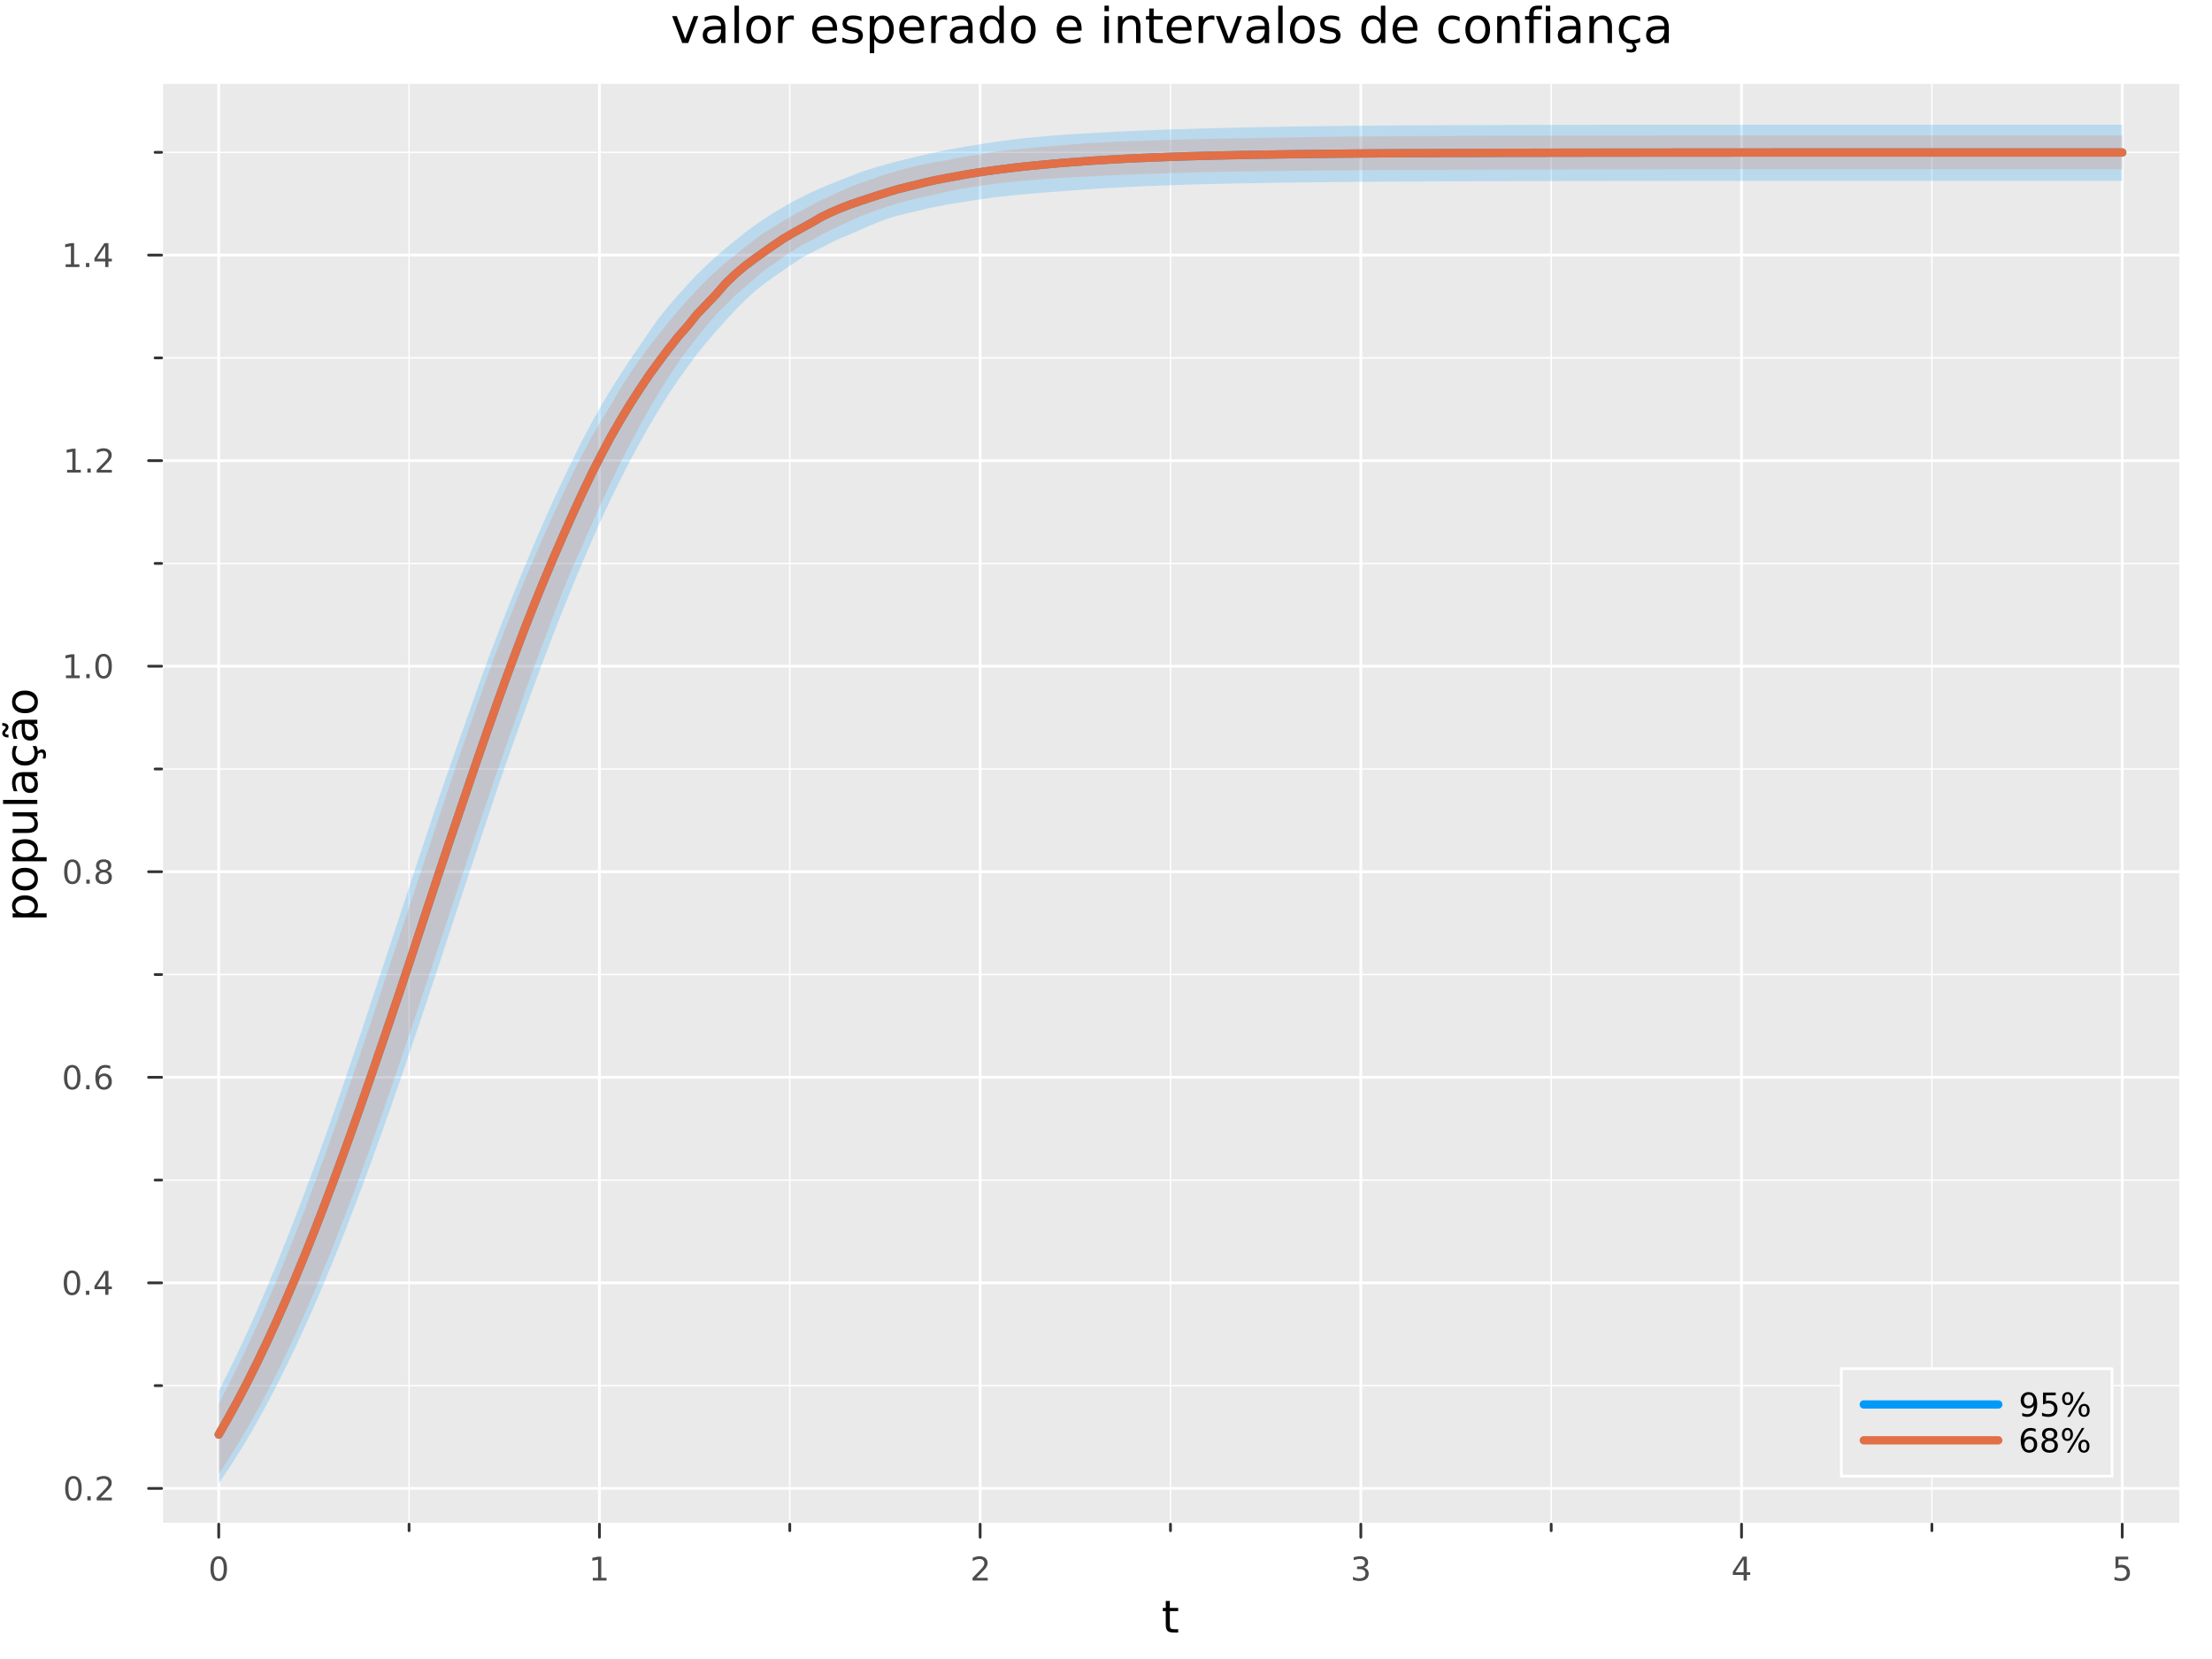 <?xml version="1.0" encoding="utf-8"?>
<svg xmlns="http://www.w3.org/2000/svg" xmlns:xlink="http://www.w3.org/1999/xlink" width="800" height="600" viewBox="0 0 3200 2400">
<rect x="0" y="0" width="3200" height="2400" fill="#808080" stroke="none"/>
<defs>
  <clipPath id="clip970">
    <rect x="0" y="0" width="3200" height="2400"/>
  </clipPath>
</defs>
<path clip-path="url(#clip970)" d="M0 2400 L3200 2400 L3200 0 L0 0  Z" fill="#ffffff" fill-rule="evenodd" fill-opacity="1"/>
<defs>
  <clipPath id="clip971">
    <rect x="640" y="0" width="2241" height="2241"/>
  </clipPath>
</defs>
<path clip-path="url(#clip970)" d="M233.806 2204.92 L3152.76 2204.92 L3152.76 121.312 L233.806 121.312  Z" fill="#eaeaea" fill-rule="evenodd" fill-opacity="1"/>
<defs>
  <clipPath id="clip972">
    <rect x="233" y="121" width="2920" height="2085"/>
  </clipPath>
</defs>
<polyline clip-path="url(#clip972)" style="stroke:#ffffff; stroke-linecap:round; stroke-linejoin:round; stroke-width:2; stroke-opacity:1; fill:none" points="591.791,2204.92 591.791,121.312 "/>
<polyline clip-path="url(#clip972)" style="stroke:#ffffff; stroke-linecap:round; stroke-linejoin:round; stroke-width:2; stroke-opacity:1; fill:none" points="1142.54,2204.92 1142.54,121.312 "/>
<polyline clip-path="url(#clip972)" style="stroke:#ffffff; stroke-linecap:round; stroke-linejoin:round; stroke-width:2; stroke-opacity:1; fill:none" points="1693.28,2204.92 1693.28,121.312 "/>
<polyline clip-path="url(#clip972)" style="stroke:#ffffff; stroke-linecap:round; stroke-linejoin:round; stroke-width:2; stroke-opacity:1; fill:none" points="2244.03,2204.92 2244.03,121.312 "/>
<polyline clip-path="url(#clip972)" style="stroke:#ffffff; stroke-linecap:round; stroke-linejoin:round; stroke-width:2; stroke-opacity:1; fill:none" points="2794.77,2204.92 2794.77,121.312 "/>
<polyline clip-path="url(#clip972)" style="stroke:#ffffff; stroke-linecap:round; stroke-linejoin:round; stroke-width:2; stroke-opacity:1; fill:none" points="233.806,2004.54 3152.76,2004.54 "/>
<polyline clip-path="url(#clip972)" style="stroke:#ffffff; stroke-linecap:round; stroke-linejoin:round; stroke-width:2; stroke-opacity:1; fill:none" points="233.806,1707.18 3152.76,1707.18 "/>
<polyline clip-path="url(#clip972)" style="stroke:#ffffff; stroke-linecap:round; stroke-linejoin:round; stroke-width:2; stroke-opacity:1; fill:none" points="233.806,1409.81 3152.76,1409.81 "/>
<polyline clip-path="url(#clip972)" style="stroke:#ffffff; stroke-linecap:round; stroke-linejoin:round; stroke-width:2; stroke-opacity:1; fill:none" points="233.806,1112.45 3152.76,1112.45 "/>
<polyline clip-path="url(#clip972)" style="stroke:#ffffff; stroke-linecap:round; stroke-linejoin:round; stroke-width:2; stroke-opacity:1; fill:none" points="233.806,815.088 3152.76,815.088 "/>
<polyline clip-path="url(#clip972)" style="stroke:#ffffff; stroke-linecap:round; stroke-linejoin:round; stroke-width:2; stroke-opacity:1; fill:none" points="233.806,517.725 3152.76,517.725 "/>
<polyline clip-path="url(#clip972)" style="stroke:#ffffff; stroke-linecap:round; stroke-linejoin:round; stroke-width:2; stroke-opacity:1; fill:none" points="233.806,220.362 3152.76,220.362 "/>
<polyline clip-path="url(#clip972)" style="stroke:#ffffff; stroke-linecap:round; stroke-linejoin:round; stroke-width:4; stroke-opacity:1; fill:none" points="316.418,2204.92 316.418,121.312 "/>
<polyline clip-path="url(#clip972)" style="stroke:#ffffff; stroke-linecap:round; stroke-linejoin:round; stroke-width:4; stroke-opacity:1; fill:none" points="867.163,2204.92 867.163,121.312 "/>
<polyline clip-path="url(#clip972)" style="stroke:#ffffff; stroke-linecap:round; stroke-linejoin:round; stroke-width:4; stroke-opacity:1; fill:none" points="1417.91,2204.92 1417.91,121.312 "/>
<polyline clip-path="url(#clip972)" style="stroke:#ffffff; stroke-linecap:round; stroke-linejoin:round; stroke-width:4; stroke-opacity:1; fill:none" points="1968.65,2204.92 1968.65,121.312 "/>
<polyline clip-path="url(#clip972)" style="stroke:#ffffff; stroke-linecap:round; stroke-linejoin:round; stroke-width:4; stroke-opacity:1; fill:none" points="2519.4,2204.92 2519.4,121.312 "/>
<polyline clip-path="url(#clip972)" style="stroke:#ffffff; stroke-linecap:round; stroke-linejoin:round; stroke-width:4; stroke-opacity:1; fill:none" points="3070.14,2204.92 3070.14,121.312 "/>
<polyline clip-path="url(#clip972)" style="stroke:#ffffff; stroke-linecap:round; stroke-linejoin:round; stroke-width:4; stroke-opacity:1; fill:none" points="233.806,2153.22 3152.76,2153.22 "/>
<polyline clip-path="url(#clip972)" style="stroke:#ffffff; stroke-linecap:round; stroke-linejoin:round; stroke-width:4; stroke-opacity:1; fill:none" points="233.806,1855.86 3152.76,1855.86 "/>
<polyline clip-path="url(#clip972)" style="stroke:#ffffff; stroke-linecap:round; stroke-linejoin:round; stroke-width:4; stroke-opacity:1; fill:none" points="233.806,1558.49 3152.76,1558.49 "/>
<polyline clip-path="url(#clip972)" style="stroke:#ffffff; stroke-linecap:round; stroke-linejoin:round; stroke-width:4; stroke-opacity:1; fill:none" points="233.806,1261.13 3152.76,1261.13 "/>
<polyline clip-path="url(#clip972)" style="stroke:#ffffff; stroke-linecap:round; stroke-linejoin:round; stroke-width:4; stroke-opacity:1; fill:none" points="233.806,963.769 3152.76,963.769 "/>
<polyline clip-path="url(#clip972)" style="stroke:#ffffff; stroke-linecap:round; stroke-linejoin:round; stroke-width:4; stroke-opacity:1; fill:none" points="233.806,666.407 3152.76,666.407 "/>
<polyline clip-path="url(#clip972)" style="stroke:#ffffff; stroke-linecap:round; stroke-linejoin:round; stroke-width:4; stroke-opacity:1; fill:none" points="233.806,369.044 3152.76,369.044 "/>
<polyline clip-path="url(#clip970)" style="stroke:#ffffff; stroke-linecap:round; stroke-linejoin:round; stroke-width:4; stroke-opacity:1; fill:none" points="233.806,2204.92 3152.76,2204.92 "/>
<polyline clip-path="url(#clip970)" style="stroke:#333333; stroke-linecap:round; stroke-linejoin:round; stroke-width:4; stroke-opacity:1; fill:none" points="316.418,2204.92 316.418,2223.82 "/>
<polyline clip-path="url(#clip970)" style="stroke:#333333; stroke-linecap:round; stroke-linejoin:round; stroke-width:4; stroke-opacity:1; fill:none" points="867.163,2204.92 867.163,2223.82 "/>
<polyline clip-path="url(#clip970)" style="stroke:#333333; stroke-linecap:round; stroke-linejoin:round; stroke-width:4; stroke-opacity:1; fill:none" points="1417.91,2204.92 1417.91,2223.82 "/>
<polyline clip-path="url(#clip970)" style="stroke:#333333; stroke-linecap:round; stroke-linejoin:round; stroke-width:4; stroke-opacity:1; fill:none" points="1968.65,2204.92 1968.65,2223.82 "/>
<polyline clip-path="url(#clip970)" style="stroke:#333333; stroke-linecap:round; stroke-linejoin:round; stroke-width:4; stroke-opacity:1; fill:none" points="2519.4,2204.92 2519.4,2223.82 "/>
<polyline clip-path="url(#clip970)" style="stroke:#333333; stroke-linecap:round; stroke-linejoin:round; stroke-width:4; stroke-opacity:1; fill:none" points="3070.14,2204.92 3070.14,2223.82 "/>
<polyline clip-path="url(#clip970)" style="stroke:#333333; stroke-linecap:round; stroke-linejoin:round; stroke-width:4; stroke-opacity:1; fill:none" points="591.791,2204.92 591.791,2214.37 "/>
<polyline clip-path="url(#clip970)" style="stroke:#333333; stroke-linecap:round; stroke-linejoin:round; stroke-width:4; stroke-opacity:1; fill:none" points="1142.54,2204.92 1142.54,2214.37 "/>
<polyline clip-path="url(#clip970)" style="stroke:#333333; stroke-linecap:round; stroke-linejoin:round; stroke-width:4; stroke-opacity:1; fill:none" points="1693.28,2204.92 1693.28,2214.37 "/>
<polyline clip-path="url(#clip970)" style="stroke:#333333; stroke-linecap:round; stroke-linejoin:round; stroke-width:4; stroke-opacity:1; fill:none" points="2244.03,2204.92 2244.03,2214.37 "/>
<polyline clip-path="url(#clip970)" style="stroke:#333333; stroke-linecap:round; stroke-linejoin:round; stroke-width:4; stroke-opacity:1; fill:none" points="2794.77,2204.92 2794.77,2214.37 "/>
<path clip-path="url(#clip970)" d="M316.418 2255.04 Q312.807 2255.04 310.978 2258.6 Q309.173 2262.14 309.173 2269.27 Q309.173 2276.38 310.978 2279.95 Q312.807 2283.49 316.418 2283.49 Q320.052 2283.49 321.858 2279.95 Q323.687 2276.38 323.687 2269.27 Q323.687 2262.14 321.858 2258.6 Q320.052 2255.04 316.418 2255.04 M316.418 2251.33 Q322.228 2251.33 325.284 2255.94 Q328.362 2260.52 328.362 2269.27 Q328.362 2278 325.284 2282.61 Q322.228 2287.19 316.418 2287.19 Q310.608 2287.19 307.529 2282.61 Q304.474 2278 304.474 2269.27 Q304.474 2260.52 307.529 2255.94 Q310.608 2251.33 316.418 2251.33 Z" fill="#4c4c4c" fill-rule="nonzero" fill-opacity="1" /><path clip-path="url(#clip970)" d="M857.545 2282.58 L865.184 2282.58 L865.184 2256.22 L856.874 2257.89 L856.874 2253.63 L865.138 2251.96 L869.814 2251.96 L869.814 2282.58 L877.453 2282.58 L877.453 2286.52 L857.545 2286.52 L857.545 2282.58 Z" fill="#4c4c4c" fill-rule="nonzero" fill-opacity="1" /><path clip-path="url(#clip970)" d="M1412.56 2282.58 L1428.88 2282.58 L1428.88 2286.52 L1406.94 2286.52 L1406.94 2282.58 Q1409.6 2279.83 1414.18 2275.2 Q1418.79 2270.55 1419.97 2269.21 Q1422.21 2266.68 1423.09 2264.95 Q1424 2263.19 1424 2261.5 Q1424 2258.74 1422.05 2257.01 Q1420.13 2255.27 1417.03 2255.27 Q1414.83 2255.27 1412.38 2256.03 Q1409.95 2256.8 1407.17 2258.35 L1407.17 2253.63 Q1409.99 2252.49 1412.45 2251.91 Q1414.9 2251.33 1416.94 2251.33 Q1422.31 2251.33 1425.5 2254.02 Q1428.7 2256.71 1428.7 2261.2 Q1428.7 2263.33 1427.89 2265.25 Q1427.1 2267.14 1424.99 2269.74 Q1424.41 2270.41 1421.31 2273.63 Q1418.21 2276.82 1412.56 2282.58 Z" fill="#4c4c4c" fill-rule="nonzero" fill-opacity="1" /><path clip-path="url(#clip970)" d="M1972.9 2267.89 Q1976.26 2268.6 1978.13 2270.87 Q1980.03 2273.14 1980.03 2276.47 Q1980.03 2281.59 1976.51 2284.39 Q1972.99 2287.19 1966.51 2287.19 Q1964.34 2287.19 1962.02 2286.75 Q1959.73 2286.33 1957.28 2285.48 L1957.28 2280.96 Q1959.22 2282.1 1961.54 2282.68 Q1963.85 2283.26 1966.37 2283.26 Q1970.77 2283.26 1973.06 2281.52 Q1975.38 2279.78 1975.38 2276.47 Q1975.38 2273.42 1973.23 2271.71 Q1971.1 2269.97 1967.28 2269.97 L1963.25 2269.97 L1963.25 2266.13 L1967.46 2266.13 Q1970.91 2266.13 1972.74 2264.76 Q1974.57 2263.37 1974.57 2260.78 Q1974.57 2258.12 1972.67 2256.71 Q1970.79 2255.27 1967.28 2255.27 Q1965.36 2255.27 1963.16 2255.69 Q1960.96 2256.1 1958.32 2256.98 L1958.32 2252.82 Q1960.98 2252.08 1963.29 2251.71 Q1965.63 2251.33 1967.69 2251.33 Q1973.02 2251.33 1976.12 2253.77 Q1979.22 2256.17 1979.22 2260.29 Q1979.22 2263.16 1977.58 2265.15 Q1975.93 2267.12 1972.9 2267.89 Z" fill="#4c4c4c" fill-rule="nonzero" fill-opacity="1" /><path clip-path="url(#clip970)" d="M2522.41 2256.03 L2510.6 2274.48 L2522.41 2274.48 L2522.41 2256.03 M2521.18 2251.96 L2527.06 2251.96 L2527.06 2274.48 L2531.99 2274.48 L2531.99 2278.37 L2527.06 2278.37 L2527.06 2286.52 L2522.41 2286.52 L2522.41 2278.37 L2506.81 2278.37 L2506.81 2273.86 L2521.18 2251.96 Z" fill="#4c4c4c" fill-rule="nonzero" fill-opacity="1" /><path clip-path="url(#clip970)" d="M3060.42 2251.96 L3078.78 2251.96 L3078.78 2255.9 L3064.7 2255.9 L3064.7 2264.37 Q3065.72 2264.02 3066.74 2263.86 Q3067.76 2263.67 3068.78 2263.67 Q3074.57 2263.67 3077.95 2266.84 Q3081.32 2270.02 3081.32 2275.43 Q3081.32 2281.01 3077.85 2284.11 Q3074.38 2287.19 3068.06 2287.19 Q3065.88 2287.19 3063.62 2286.82 Q3061.37 2286.45 3058.96 2285.71 L3058.96 2281.01 Q3061.05 2282.14 3063.27 2282.7 Q3065.49 2283.26 3067.97 2283.26 Q3071.97 2283.26 3074.31 2281.15 Q3076.65 2279.04 3076.65 2275.43 Q3076.65 2271.82 3074.31 2269.71 Q3071.97 2267.61 3067.97 2267.61 Q3066.09 2267.61 3064.22 2268.02 Q3062.37 2268.44 3060.42 2269.32 L3060.42 2251.96 Z" fill="#4c4c4c" fill-rule="nonzero" fill-opacity="1" /><path clip-path="url(#clip970)" d="M1692.34 2316.01 L1692.34 2326.14 L1704.41 2326.14 L1704.41 2330.69 L1692.34 2330.69 L1692.34 2350.04 Q1692.34 2354.4 1693.52 2355.64 Q1694.73 2356.88 1698.39 2356.88 L1704.41 2356.88 L1704.41 2361.78 L1698.39 2361.78 Q1691.61 2361.78 1689.03 2359.27 Q1686.45 2356.72 1686.45 2350.04 L1686.45 2330.69 L1682.16 2330.69 L1682.16 2326.14 L1686.45 2326.14 L1686.45 2316.01 L1692.34 2316.01 Z" fill="#000000" fill-rule="nonzero" fill-opacity="1" /><polyline clip-path="url(#clip970)" style="stroke:#ffffff; stroke-linecap:round; stroke-linejoin:round; stroke-width:4; stroke-opacity:1; fill:none" points="233.806,2204.92 233.806,121.312 "/>
<polyline clip-path="url(#clip970)" style="stroke:#333333; stroke-linecap:round; stroke-linejoin:round; stroke-width:4; stroke-opacity:1; fill:none" points="233.806,2153.22 214.909,2153.22 "/>
<polyline clip-path="url(#clip970)" style="stroke:#333333; stroke-linecap:round; stroke-linejoin:round; stroke-width:4; stroke-opacity:1; fill:none" points="233.806,1855.86 214.909,1855.86 "/>
<polyline clip-path="url(#clip970)" style="stroke:#333333; stroke-linecap:round; stroke-linejoin:round; stroke-width:4; stroke-opacity:1; fill:none" points="233.806,1558.49 214.909,1558.49 "/>
<polyline clip-path="url(#clip970)" style="stroke:#333333; stroke-linecap:round; stroke-linejoin:round; stroke-width:4; stroke-opacity:1; fill:none" points="233.806,1261.13 214.909,1261.13 "/>
<polyline clip-path="url(#clip970)" style="stroke:#333333; stroke-linecap:round; stroke-linejoin:round; stroke-width:4; stroke-opacity:1; fill:none" points="233.806,963.769 214.909,963.769 "/>
<polyline clip-path="url(#clip970)" style="stroke:#333333; stroke-linecap:round; stroke-linejoin:round; stroke-width:4; stroke-opacity:1; fill:none" points="233.806,666.407 214.909,666.407 "/>
<polyline clip-path="url(#clip970)" style="stroke:#333333; stroke-linecap:round; stroke-linejoin:round; stroke-width:4; stroke-opacity:1; fill:none" points="233.806,369.044 214.909,369.044 "/>
<polyline clip-path="url(#clip970)" style="stroke:#333333; stroke-linecap:round; stroke-linejoin:round; stroke-width:4; stroke-opacity:1; fill:none" points="233.806,2004.54 224.357,2004.54 "/>
<polyline clip-path="url(#clip970)" style="stroke:#333333; stroke-linecap:round; stroke-linejoin:round; stroke-width:4; stroke-opacity:1; fill:none" points="233.806,1707.18 224.357,1707.18 "/>
<polyline clip-path="url(#clip970)" style="stroke:#333333; stroke-linecap:round; stroke-linejoin:round; stroke-width:4; stroke-opacity:1; fill:none" points="233.806,1409.81 224.357,1409.81 "/>
<polyline clip-path="url(#clip970)" style="stroke:#333333; stroke-linecap:round; stroke-linejoin:round; stroke-width:4; stroke-opacity:1; fill:none" points="233.806,1112.45 224.357,1112.45 "/>
<polyline clip-path="url(#clip970)" style="stroke:#333333; stroke-linecap:round; stroke-linejoin:round; stroke-width:4; stroke-opacity:1; fill:none" points="233.806,815.088 224.357,815.088 "/>
<polyline clip-path="url(#clip970)" style="stroke:#333333; stroke-linecap:round; stroke-linejoin:round; stroke-width:4; stroke-opacity:1; fill:none" points="233.806,517.725 224.357,517.725 "/>
<polyline clip-path="url(#clip970)" style="stroke:#333333; stroke-linecap:round; stroke-linejoin:round; stroke-width:4; stroke-opacity:1; fill:none" points="233.806,220.362 224.357,220.362 "/>
<path clip-path="url(#clip970)" d="M106.228 2139.02 Q102.617 2139.02 100.788 2142.58 Q98.983 2146.13 98.983 2153.26 Q98.983 2160.36 100.788 2163.93 Q102.617 2167.47 106.228 2167.47 Q109.862 2167.47 111.668 2163.93 Q113.496 2160.36 113.496 2153.26 Q113.496 2146.13 111.668 2142.58 Q109.862 2139.02 106.228 2139.02 M106.228 2135.32 Q112.038 2135.32 115.094 2139.92 Q118.172 2144.51 118.172 2153.26 Q118.172 2161.98 115.094 2166.59 Q112.038 2171.17 106.228 2171.17 Q100.418 2171.17 97.339 2166.59 Q94.284 2161.98 94.284 2153.26 Q94.284 2144.51 97.339 2139.92 Q100.418 2135.32 106.228 2135.32 Z" fill="#4c4c4c" fill-rule="nonzero" fill-opacity="1" /><path clip-path="url(#clip970)" d="M126.39 2164.62 L131.274 2164.62 L131.274 2170.5 L126.39 2170.5 L126.39 2164.62 Z" fill="#4c4c4c" fill-rule="nonzero" fill-opacity="1" /><path clip-path="url(#clip970)" d="M145.487 2166.57 L161.806 2166.57 L161.806 2170.5 L139.862 2170.5 L139.862 2166.57 Q142.524 2163.81 147.107 2159.18 Q151.714 2154.53 152.894 2153.19 Q155.14 2150.66 156.019 2148.93 Q156.922 2147.17 156.922 2145.48 Q156.922 2142.72 154.978 2140.99 Q153.056 2139.25 149.954 2139.25 Q147.755 2139.25 145.302 2140.01 Q142.871 2140.78 140.093 2142.33 L140.093 2137.61 Q142.917 2136.47 145.371 2135.89 Q147.825 2135.32 149.862 2135.32 Q155.232 2135.32 158.427 2138 Q161.621 2140.69 161.621 2145.18 Q161.621 2147.31 160.811 2149.23 Q160.024 2151.13 157.917 2153.72 Q157.339 2154.39 154.237 2157.61 Q151.135 2160.8 145.487 2166.57 Z" fill="#4c4c4c" fill-rule="nonzero" fill-opacity="1" /><path clip-path="url(#clip970)" d="M104.145 1841.66 Q100.533 1841.66 98.705 1845.22 Q96.899 1848.76 96.899 1855.89 Q96.899 1863 98.705 1866.56 Q100.533 1870.11 104.145 1870.11 Q107.779 1870.11 109.584 1866.56 Q111.413 1863 111.413 1855.89 Q111.413 1848.76 109.584 1845.22 Q107.779 1841.66 104.145 1841.66 M104.145 1837.95 Q109.955 1837.95 113.01 1842.56 Q116.089 1847.14 116.089 1855.89 Q116.089 1864.62 113.01 1869.23 Q109.955 1873.81 104.145 1873.81 Q98.334 1873.81 95.256 1869.23 Q92.2 1864.62 92.2 1855.89 Q92.2 1847.14 95.256 1842.56 Q98.334 1837.95 104.145 1837.95 Z" fill="#4c4c4c" fill-rule="nonzero" fill-opacity="1" /><path clip-path="url(#clip970)" d="M124.306 1867.26 L129.191 1867.26 L129.191 1873.14 L124.306 1873.14 L124.306 1867.26 Z" fill="#4c4c4c" fill-rule="nonzero" fill-opacity="1" /><path clip-path="url(#clip970)" d="M152.223 1842.65 L140.417 1861.1 L152.223 1861.1 L152.223 1842.65 M150.996 1838.58 L156.876 1838.58 L156.876 1861.1 L161.806 1861.1 L161.806 1864.99 L156.876 1864.99 L156.876 1873.14 L152.223 1873.14 L152.223 1864.99 L136.621 1864.99 L136.621 1860.48 L150.996 1838.58 Z" fill="#4c4c4c" fill-rule="nonzero" fill-opacity="1" /><path clip-path="url(#clip970)" d="M104.469 1544.29 Q100.858 1544.29 99.029 1547.86 Q97.223 1551.4 97.223 1558.53 Q97.223 1565.64 99.029 1569.2 Q100.858 1572.74 104.469 1572.74 Q108.103 1572.74 109.908 1569.2 Q111.737 1565.64 111.737 1558.53 Q111.737 1551.4 109.908 1547.86 Q108.103 1544.29 104.469 1544.29 M104.469 1540.59 Q110.279 1540.59 113.334 1545.2 Q116.413 1549.78 116.413 1558.53 Q116.413 1567.26 113.334 1571.86 Q110.279 1576.45 104.469 1576.45 Q98.659 1576.45 95.58 1571.86 Q92.524 1567.26 92.524 1558.53 Q92.524 1549.78 95.58 1545.2 Q98.659 1540.59 104.469 1540.59 Z" fill="#4c4c4c" fill-rule="nonzero" fill-opacity="1" /><path clip-path="url(#clip970)" d="M124.631 1569.9 L129.515 1569.9 L129.515 1575.77 L124.631 1575.77 L124.631 1569.9 Z" fill="#4c4c4c" fill-rule="nonzero" fill-opacity="1" /><path clip-path="url(#clip970)" d="M150.279 1556.63 Q147.13 1556.63 145.279 1558.78 Q143.45 1560.94 143.45 1564.69 Q143.45 1568.41 145.279 1570.59 Q147.13 1572.74 150.279 1572.74 Q153.427 1572.74 155.255 1570.59 Q157.107 1568.41 157.107 1564.69 Q157.107 1560.94 155.255 1558.78 Q153.427 1556.63 150.279 1556.63 M159.561 1541.98 L159.561 1546.24 Q157.802 1545.4 155.996 1544.96 Q154.214 1544.53 152.454 1544.53 Q147.825 1544.53 145.371 1547.65 Q142.941 1550.78 142.593 1557.09 Q143.959 1555.08 146.019 1554.02 Q148.079 1552.93 150.556 1552.93 Q155.765 1552.93 158.774 1556.1 Q161.806 1559.25 161.806 1564.69 Q161.806 1570.01 158.658 1573.23 Q155.51 1576.45 150.279 1576.45 Q144.283 1576.45 141.112 1571.86 Q137.941 1567.26 137.941 1558.53 Q137.941 1550.34 141.83 1545.47 Q145.718 1540.59 152.269 1540.59 Q154.029 1540.59 155.811 1540.94 Q157.616 1541.28 159.561 1541.98 Z" fill="#4c4c4c" fill-rule="nonzero" fill-opacity="1" /><path clip-path="url(#clip970)" d="M104.723 1246.93 Q101.112 1246.93 99.284 1250.5 Q97.478 1254.04 97.478 1261.17 Q97.478 1268.27 99.284 1271.84 Q101.112 1275.38 104.723 1275.38 Q108.357 1275.38 110.163 1271.84 Q111.992 1268.27 111.992 1261.17 Q111.992 1254.04 110.163 1250.5 Q108.357 1246.93 104.723 1246.93 M104.723 1243.23 Q110.533 1243.23 113.589 1247.83 Q116.668 1252.42 116.668 1261.17 Q116.668 1269.89 113.589 1274.5 Q110.533 1279.08 104.723 1279.08 Q98.913 1279.08 95.834 1274.5 Q92.779 1269.89 92.779 1261.17 Q92.779 1252.42 95.834 1247.83 Q98.913 1243.23 104.723 1243.23 Z" fill="#4c4c4c" fill-rule="nonzero" fill-opacity="1" /><path clip-path="url(#clip970)" d="M124.885 1272.53 L129.769 1272.53 L129.769 1278.41 L124.885 1278.41 L124.885 1272.53 Z" fill="#4c4c4c" fill-rule="nonzero" fill-opacity="1" /><path clip-path="url(#clip970)" d="M149.954 1262 Q146.621 1262 144.7 1263.78 Q142.802 1265.56 142.802 1268.69 Q142.802 1271.81 144.7 1273.6 Q146.621 1275.38 149.954 1275.38 Q153.288 1275.38 155.209 1273.6 Q157.13 1271.79 157.13 1268.69 Q157.13 1265.56 155.209 1263.78 Q153.311 1262 149.954 1262 M145.279 1260.01 Q142.269 1259.27 140.58 1257.21 Q138.913 1255.15 138.913 1252.19 Q138.913 1248.04 141.853 1245.63 Q144.816 1243.23 149.954 1243.23 Q155.116 1243.23 158.056 1245.63 Q160.996 1248.04 160.996 1252.19 Q160.996 1255.15 159.306 1257.21 Q157.64 1259.27 154.654 1260.01 Q158.033 1260.8 159.908 1263.09 Q161.806 1265.38 161.806 1268.69 Q161.806 1273.71 158.728 1276.4 Q155.672 1279.08 149.954 1279.08 Q144.237 1279.08 141.158 1276.4 Q138.103 1273.71 138.103 1268.69 Q138.103 1265.38 140.001 1263.09 Q141.899 1260.8 145.279 1260.01 M143.566 1252.63 Q143.566 1255.31 145.232 1256.82 Q146.922 1258.32 149.954 1258.32 Q152.964 1258.32 154.654 1256.82 Q156.366 1255.31 156.366 1252.63 Q156.366 1249.94 154.654 1248.44 Q152.964 1246.93 149.954 1246.93 Q146.922 1246.93 145.232 1248.44 Q143.566 1249.94 143.566 1252.63 Z" fill="#4c4c4c" fill-rule="nonzero" fill-opacity="1" /><path clip-path="url(#clip970)" d="M95.441 977.114 L103.08 977.114 L103.08 950.749 L94.77 952.415 L94.77 948.156 L103.033 946.489 L107.709 946.489 L107.709 977.114 L115.348 977.114 L115.348 981.049 L95.441 981.049 L95.441 977.114 Z" fill="#4c4c4c" fill-rule="nonzero" fill-opacity="1" /><path clip-path="url(#clip970)" d="M124.793 975.17 L129.677 975.17 L129.677 981.049 L124.793 981.049 L124.793 975.17 Z" fill="#4c4c4c" fill-rule="nonzero" fill-opacity="1" /><path clip-path="url(#clip970)" d="M149.862 949.568 Q146.251 949.568 144.422 953.133 Q142.617 956.674 142.617 963.804 Q142.617 970.91 144.422 974.475 Q146.251 978.017 149.862 978.017 Q153.496 978.017 155.302 974.475 Q157.13 970.91 157.13 963.804 Q157.13 956.674 155.302 953.133 Q153.496 949.568 149.862 949.568 M149.862 945.864 Q155.672 945.864 158.728 950.471 Q161.806 955.054 161.806 963.804 Q161.806 972.531 158.728 977.137 Q155.672 981.721 149.862 981.721 Q144.052 981.721 140.973 977.137 Q137.918 972.531 137.918 963.804 Q137.918 955.054 140.973 950.471 Q144.052 945.864 149.862 945.864 Z" fill="#4c4c4c" fill-rule="nonzero" fill-opacity="1" /><path clip-path="url(#clip970)" d="M97.038 679.751 L104.677 679.751 L104.677 653.386 L96.367 655.052 L96.367 650.793 L104.631 649.127 L109.307 649.127 L109.307 679.751 L116.945 679.751 L116.945 683.687 L97.038 683.687 L97.038 679.751 Z" fill="#4c4c4c" fill-rule="nonzero" fill-opacity="1" /><path clip-path="url(#clip970)" d="M126.39 677.807 L131.274 677.807 L131.274 683.687 L126.39 683.687 L126.39 677.807 Z" fill="#4c4c4c" fill-rule="nonzero" fill-opacity="1" /><path clip-path="url(#clip970)" d="M145.487 679.751 L161.806 679.751 L161.806 683.687 L139.862 683.687 L139.862 679.751 Q142.524 676.997 147.107 672.367 Q151.714 667.714 152.894 666.372 Q155.14 663.849 156.019 662.113 Q156.922 660.353 156.922 658.663 Q156.922 655.909 154.978 654.173 Q153.056 652.437 149.954 652.437 Q147.755 652.437 145.302 653.201 Q142.871 653.964 140.093 655.515 L140.093 650.793 Q142.917 649.659 145.371 649.08 Q147.825 648.502 149.862 648.502 Q155.232 648.502 158.427 651.187 Q161.621 653.872 161.621 658.363 Q161.621 660.492 160.811 662.413 Q160.024 664.312 157.917 666.904 Q157.339 667.575 154.237 670.793 Q151.135 673.987 145.487 679.751 Z" fill="#4c4c4c" fill-rule="nonzero" fill-opacity="1" /><path clip-path="url(#clip970)" d="M94.955 382.389 L102.594 382.389 L102.594 356.023 L94.284 357.69 L94.284 353.43 L102.547 351.764 L107.223 351.764 L107.223 382.389 L114.862 382.389 L114.862 386.324 L94.955 386.324 L94.955 382.389 Z" fill="#4c4c4c" fill-rule="nonzero" fill-opacity="1" /><path clip-path="url(#clip970)" d="M124.306 380.444 L129.191 380.444 L129.191 386.324 L124.306 386.324 L124.306 380.444 Z" fill="#4c4c4c" fill-rule="nonzero" fill-opacity="1" /><path clip-path="url(#clip970)" d="M152.223 355.838 L140.417 374.287 L152.223 374.287 L152.223 355.838 M150.996 351.764 L156.876 351.764 L156.876 374.287 L161.806 374.287 L161.806 378.176 L156.876 378.176 L156.876 386.324 L152.223 386.324 L152.223 378.176 L136.621 378.176 L136.621 373.662 L150.996 351.764 Z" fill="#4c4c4c" fill-rule="nonzero" fill-opacity="1" /><path clip-path="url(#clip970)" d="M48.597 1321.32 L67.503 1321.32 L67.503 1327.21 L18.296 1327.21 L18.296 1321.32 L23.707 1321.32 Q20.524 1319.47 18.996 1316.67 Q17.437 1313.84 17.437 1309.93 Q17.437 1303.43 22.593 1299.39 Q27.749 1295.32 36.152 1295.32 Q44.555 1295.32 49.711 1299.39 Q54.867 1303.43 54.867 1309.93 Q54.867 1313.84 53.339 1316.67 Q51.78 1319.47 48.597 1321.32 M36.152 1301.4 Q29.691 1301.4 26.03 1304.07 Q22.338 1306.71 22.338 1311.36 Q22.338 1316 26.03 1318.68 Q29.691 1321.32 36.152 1321.32 Q42.613 1321.32 46.305 1318.68 Q49.966 1316 49.966 1311.36 Q49.966 1306.71 46.305 1304.07 Q42.613 1301.4 36.152 1301.4 Z" fill="#000000" fill-rule="nonzero" fill-opacity="1" /><path clip-path="url(#clip970)" d="M22.402 1271.79 Q22.402 1276.51 26.094 1279.24 Q29.755 1281.98 36.152 1281.98 Q42.55 1281.98 46.242 1279.27 Q49.902 1276.54 49.902 1271.79 Q49.902 1267.12 46.21 1264.38 Q42.518 1261.64 36.152 1261.64 Q29.818 1261.64 26.126 1264.38 Q22.402 1267.12 22.402 1271.79 M17.437 1271.79 Q17.437 1264.16 22.402 1259.8 Q27.367 1255.43 36.152 1255.43 Q44.905 1255.43 49.902 1259.8 Q54.867 1264.16 54.867 1271.79 Q54.867 1279.47 49.902 1283.83 Q44.905 1288.15 36.152 1288.15 Q27.367 1288.15 22.402 1283.83 Q17.437 1279.47 17.437 1271.79 Z" fill="#000000" fill-rule="nonzero" fill-opacity="1" /><path clip-path="url(#clip970)" d="M48.597 1240.06 L67.503 1240.06 L67.503 1245.95 L18.296 1245.95 L18.296 1240.06 L23.707 1240.06 Q20.524 1238.22 18.996 1235.41 Q17.437 1232.58 17.437 1228.67 Q17.437 1222.17 22.593 1218.13 Q27.749 1214.06 36.152 1214.06 Q44.555 1214.06 49.711 1218.13 Q54.867 1222.17 54.867 1228.67 Q54.867 1232.58 53.339 1235.41 Q51.78 1238.22 48.597 1240.06 M36.152 1220.14 Q29.691 1220.14 26.03 1222.81 Q22.338 1225.45 22.338 1230.1 Q22.338 1234.75 26.03 1237.42 Q29.691 1240.06 36.152 1240.06 Q42.613 1240.06 46.305 1237.42 Q49.966 1234.75 49.966 1230.1 Q49.966 1225.45 46.305 1222.81 Q42.613 1220.14 36.152 1220.14 Z" fill="#000000" fill-rule="nonzero" fill-opacity="1" /><path clip-path="url(#clip970)" d="M39.876 1204.95 L18.296 1204.95 L18.296 1199.1 L39.653 1199.1 Q44.714 1199.1 47.26 1197.12 Q49.775 1195.15 49.775 1191.2 Q49.775 1186.46 46.751 1183.72 Q43.727 1180.96 38.507 1180.96 L18.296 1180.96 L18.296 1175.1 L53.944 1175.1 L53.944 1180.96 L48.47 1180.96 Q51.716 1183.09 53.308 1185.92 Q54.867 1188.72 54.867 1192.45 Q54.867 1198.59 51.048 1201.77 Q47.228 1204.95 39.876 1204.95 M17.437 1190.22 L17.437 1190.22 Z" fill="#000000" fill-rule="nonzero" fill-opacity="1" /><path clip-path="url(#clip970)" d="M4.419 1163.04 L4.419 1157.18 L53.944 1157.18 L53.944 1163.04 L4.419 1163.04 Z" fill="#000000" fill-rule="nonzero" fill-opacity="1" /><path clip-path="url(#clip970)" d="M36.025 1128.73 Q36.025 1135.82 37.648 1138.56 Q39.271 1141.3 43.186 1141.3 Q46.305 1141.3 48.151 1139.26 Q49.966 1137.19 49.966 1133.66 Q49.966 1128.79 46.528 1125.86 Q43.059 1122.9 37.33 1122.9 L36.025 1122.9 L36.025 1128.73 M33.606 1117.04 L53.944 1117.04 L53.944 1122.9 L48.533 1122.9 Q51.78 1124.91 53.339 1127.9 Q54.867 1130.89 54.867 1135.22 Q54.867 1140.69 51.812 1143.94 Q48.724 1147.15 43.568 1147.15 Q37.553 1147.15 34.497 1143.14 Q31.441 1139.1 31.441 1131.11 L31.441 1122.9 L30.869 1122.9 Q26.826 1122.9 24.63 1125.57 Q22.402 1128.22 22.402 1133.02 Q22.402 1136.08 23.134 1138.97 Q23.866 1141.87 25.33 1144.54 L19.919 1144.54 Q18.678 1141.33 18.073 1138.31 Q17.437 1135.28 17.437 1132.42 Q17.437 1124.68 21.447 1120.86 Q25.458 1117.04 33.606 1117.04 Z" fill="#000000" fill-rule="nonzero" fill-opacity="1" /><path clip-path="url(#clip970)" d="M19.665 1079.33 L25.139 1079.33 Q23.771 1081.81 23.102 1084.32 Q22.402 1086.81 22.402 1089.35 Q22.402 1095.05 26.03 1098.2 Q29.627 1101.35 36.152 1101.35 Q42.677 1101.35 46.305 1098.2 Q49.902 1095.05 49.902 1089.35 Q49.902 1086.81 49.233 1084.32 Q48.533 1081.81 47.165 1079.33 L52.575 1079.33 Q53.721 1081.78 54.294 1084.42 Q54.867 1087.03 54.867 1089.99 Q54.867 1098.04 49.806 1102.78 Q44.746 1107.53 36.152 1107.53 Q27.431 1107.53 22.434 1102.75 Q17.437 1097.95 17.437 1089.61 Q17.437 1086.9 18.01 1084.32 Q18.551 1081.75 19.665 1079.33 M53.944 1087.6 Q55.917 1085.85 57.573 1084.99 Q59.26 1084.13 60.787 1084.13 Q63.62 1084.13 65.052 1086.04 Q66.516 1087.95 66.516 1091.71 Q66.516 1093.17 66.326 1094.57 Q66.135 1095.94 65.752 1097.31 L61.583 1097.31 Q62.124 1096.23 62.347 1095.05 Q62.602 1093.87 62.602 1092.38 Q62.602 1090.5 61.838 1089.54 Q61.074 1088.59 59.61 1088.59 Q58.655 1088.59 57.254 1089.29 Q55.886 1089.96 53.944 1091.39 L53.944 1087.6 Z" fill="#000000" fill-rule="nonzero" fill-opacity="1" /><path clip-path="url(#clip970)" d="M36.025 1052.94 Q36.025 1060.04 37.648 1062.78 Q39.271 1065.51 43.186 1065.51 Q46.305 1065.51 48.151 1063.48 Q49.966 1061.41 49.966 1057.87 Q49.966 1053.01 46.528 1050.08 Q43.059 1047.12 37.33 1047.12 L36.025 1047.12 L36.025 1052.94 M33.606 1041.26 L53.944 1041.26 L53.944 1047.12 L48.533 1047.12 Q51.78 1049.12 53.339 1052.11 Q54.867 1055.11 54.867 1059.43 Q54.867 1064.91 51.812 1068.16 Q48.724 1071.37 43.568 1071.37 Q37.553 1071.37 34.497 1067.36 Q31.441 1063.32 31.441 1055.33 L31.441 1047.12 L30.869 1047.12 Q26.826 1047.12 24.63 1049.79 Q22.402 1052.43 22.402 1057.24 Q22.402 1060.29 23.134 1063.19 Q23.866 1066.09 25.33 1068.76 L19.919 1068.76 Q18.678 1065.55 18.073 1062.52 Q17.437 1059.5 17.437 1056.63 Q17.437 1048.9 21.447 1045.08 Q25.458 1041.26 33.606 1041.26 M10.339 1056.51 L8.588 1058.32 Q7.952 1059.02 7.665 1059.56 Q7.347 1060.07 7.347 1060.48 Q7.347 1061.69 8.525 1062.27 Q9.671 1062.84 12.281 1062.9 L12.281 1066.88 Q7.984 1066.82 5.66 1065.2 Q3.305 1063.57 3.305 1060.68 Q3.305 1059.47 3.751 1058.45 Q4.196 1057.43 5.247 1056.25 L6.997 1054.44 Q7.634 1053.74 7.952 1053.23 Q8.238 1052.69 8.238 1052.27 Q8.238 1051.06 7.093 1050.49 Q5.915 1049.92 3.305 1049.85 L3.305 1045.88 Q7.602 1045.94 9.957 1047.56 Q12.281 1049.19 12.281 1052.08 Q12.281 1053.29 11.835 1054.31 Q11.389 1055.33 10.339 1056.51 Z" fill="#000000" fill-rule="nonzero" fill-opacity="1" /><path clip-path="url(#clip970)" d="M22.402 1015.38 Q22.402 1020.09 26.094 1022.83 Q29.755 1025.57 36.152 1025.57 Q42.55 1025.57 46.242 1022.86 Q49.902 1020.13 49.902 1015.38 Q49.902 1010.71 46.21 1007.97 Q42.518 1005.23 36.152 1005.23 Q29.818 1005.23 26.126 1007.97 Q22.402 1010.71 22.402 1015.38 M17.437 1015.38 Q17.437 1007.74 22.402 1003.38 Q27.367 999.024 36.152 999.024 Q44.905 999.024 49.902 1003.38 Q54.867 1007.74 54.867 1015.38 Q54.867 1023.05 49.902 1027.42 Q44.905 1031.74 36.152 1031.74 Q27.367 1031.74 22.402 1027.42 Q17.437 1023.05 17.437 1015.38 Z" fill="#000000" fill-rule="nonzero" fill-opacity="1" /><path clip-path="url(#clip970)" d="M972.365 23.319 L979.136 23.319 L991.288 55.958 L1003.44 23.319 L1010.21 23.319 L995.629 62.208 L986.948 62.208 L972.365 23.319 Z" fill="#000000" fill-rule="nonzero" fill-opacity="1" /><path clip-path="url(#clip970)" d="M1036.7 42.66 Q1028.96 42.66 1025.98 44.43 Q1022.99 46.201 1022.99 50.472 Q1022.99 53.875 1025.21 55.889 Q1027.47 57.868 1031.32 57.868 Q1036.64 57.868 1039.83 54.118 Q1043.06 50.333 1043.06 44.083 L1043.06 42.66 L1036.7 42.66 M1049.45 40.021 L1049.45 62.208 L1043.06 62.208 L1043.06 56.305 Q1040.87 59.847 1037.61 61.548 Q1034.34 63.215 1029.62 63.215 Q1023.65 63.215 1020.11 59.882 Q1016.6 56.514 1016.6 50.889 Q1016.6 44.326 1020.98 40.993 Q1025.39 37.66 1034.1 37.66 L1043.06 37.66 L1043.06 37.035 Q1043.06 32.625 1040.14 30.229 Q1037.26 27.799 1032.02 27.799 Q1028.68 27.799 1025.52 28.597 Q1022.36 29.396 1019.45 30.993 L1019.45 25.09 Q1022.95 23.736 1026.25 23.076 Q1029.55 22.382 1032.68 22.382 Q1041.11 22.382 1045.28 26.757 Q1049.45 31.132 1049.45 40.021 Z" fill="#000000" fill-rule="nonzero" fill-opacity="1" /><path clip-path="url(#clip970)" d="M1062.61 8.181 L1069 8.181 L1069 62.208 L1062.61 62.208 L1062.61 8.181 Z" fill="#000000" fill-rule="nonzero" fill-opacity="1" /><path clip-path="url(#clip970)" d="M1097.43 27.799 Q1092.29 27.799 1089.31 31.826 Q1086.32 35.819 1086.32 42.798 Q1086.32 49.778 1089.27 53.805 Q1092.26 57.798 1097.43 57.798 Q1102.54 57.798 1105.52 53.77 Q1108.51 49.743 1108.51 42.798 Q1108.51 35.889 1105.52 31.861 Q1102.54 27.799 1097.43 27.799 M1097.43 22.382 Q1105.77 22.382 1110.52 27.799 Q1115.28 33.215 1115.28 42.798 Q1115.28 52.347 1110.52 57.798 Q1105.77 63.215 1097.43 63.215 Q1089.07 63.215 1084.31 57.798 Q1079.59 52.347 1079.59 42.798 Q1079.59 33.215 1084.31 27.799 Q1089.07 22.382 1097.43 22.382 Z" fill="#000000" fill-rule="nonzero" fill-opacity="1" /><path clip-path="url(#clip970)" d="M1148.41 29.291 Q1147.33 28.666 1146.04 28.389 Q1144.79 28.076 1143.27 28.076 Q1137.85 28.076 1134.93 31.618 Q1132.05 35.125 1132.05 41.722 L1132.05 62.208 L1125.63 62.208 L1125.63 23.319 L1132.05 23.319 L1132.05 29.361 Q1134.07 25.819 1137.29 24.118 Q1140.52 22.382 1145.14 22.382 Q1145.8 22.382 1146.6 22.486 Q1147.4 22.555 1148.37 22.729 L1148.41 29.291 Z" fill="#000000" fill-rule="nonzero" fill-opacity="1" /><path clip-path="url(#clip970)" d="M1210.97 41.166 L1210.97 44.291 L1181.6 44.291 Q1182.02 50.889 1185.56 54.361 Q1189.13 57.798 1195.49 57.798 Q1199.17 57.798 1202.61 56.895 Q1206.08 55.993 1209.48 54.187 L1209.48 60.229 Q1206.04 61.687 1202.43 62.451 Q1198.82 63.215 1195.11 63.215 Q1185.8 63.215 1180.35 57.798 Q1174.93 52.382 1174.93 43.146 Q1174.93 33.597 1180.07 28.007 Q1185.25 22.382 1194 22.382 Q1201.84 22.382 1206.39 27.451 Q1210.97 32.486 1210.97 41.166 M1204.59 39.291 Q1204.52 34.048 1201.63 30.923 Q1198.79 27.799 1194.07 27.799 Q1188.72 27.799 1185.49 30.819 Q1182.29 33.84 1181.81 39.326 L1204.59 39.291 Z" fill="#000000" fill-rule="nonzero" fill-opacity="1" /><path clip-path="url(#clip970)" d="M1246.25 24.465 L1246.25 30.507 Q1243.54 29.118 1240.63 28.424 Q1237.71 27.729 1234.59 27.729 Q1229.83 27.729 1227.43 29.187 Q1225.07 30.646 1225.07 33.562 Q1225.07 35.785 1226.77 37.069 Q1228.47 38.319 1233.61 39.465 L1235.8 39.951 Q1242.61 41.41 1245.45 44.083 Q1248.34 46.722 1248.34 51.479 Q1248.34 56.895 1244.03 60.055 Q1239.76 63.215 1232.26 63.215 Q1229.13 63.215 1225.73 62.59 Q1222.36 62 1218.61 60.784 L1218.61 54.187 Q1222.16 56.028 1225.59 56.965 Q1229.03 57.868 1232.4 57.868 Q1236.91 57.868 1239.34 56.34 Q1241.77 54.778 1241.77 51.965 Q1241.77 49.361 1240 47.972 Q1238.27 46.583 1232.33 45.298 L1230.11 44.778 Q1224.17 43.528 1221.53 40.958 Q1218.89 38.354 1218.89 33.84 Q1218.89 28.354 1222.78 25.368 Q1226.67 22.382 1233.82 22.382 Q1237.36 22.382 1240.49 22.903 Q1243.61 23.424 1246.25 24.465 Z" fill="#000000" fill-rule="nonzero" fill-opacity="1" /><path clip-path="url(#clip970)" d="M1264.69 56.375 L1264.69 77 L1258.27 77 L1258.27 23.319 L1264.69 23.319 L1264.69 29.222 Q1266.7 25.75 1269.76 24.083 Q1272.85 22.382 1277.12 22.382 Q1284.2 22.382 1288.61 28.007 Q1293.06 33.632 1293.06 42.798 Q1293.06 51.965 1288.61 57.59 Q1284.2 63.215 1277.12 63.215 Q1272.85 63.215 1269.76 61.548 Q1266.7 59.847 1264.69 56.375 M1286.43 42.798 Q1286.43 35.75 1283.51 31.757 Q1280.63 27.729 1275.56 27.729 Q1270.49 27.729 1267.57 31.757 Q1264.69 35.75 1264.69 42.798 Q1264.69 49.847 1267.57 53.875 Q1270.49 57.868 1275.56 57.868 Q1280.63 57.868 1283.51 53.875 Q1286.43 49.847 1286.43 42.798 Z" fill="#000000" fill-rule="nonzero" fill-opacity="1" /><path clip-path="url(#clip970)" d="M1336.91 41.166 L1336.91 44.291 L1307.54 44.291 Q1307.95 50.889 1311.49 54.361 Q1315.07 57.798 1321.43 57.798 Q1325.11 57.798 1328.54 56.895 Q1332.02 55.993 1335.42 54.187 L1335.42 60.229 Q1331.98 61.687 1328.37 62.451 Q1324.76 63.215 1321.04 63.215 Q1311.74 63.215 1306.29 57.798 Q1300.87 52.382 1300.87 43.146 Q1300.87 33.597 1306.01 28.007 Q1311.18 22.382 1319.93 22.382 Q1327.78 22.382 1332.33 27.451 Q1336.91 32.486 1336.91 41.166 M1330.52 39.291 Q1330.45 34.048 1327.57 30.923 Q1324.72 27.799 1320 27.799 Q1314.65 27.799 1311.43 30.819 Q1308.23 33.84 1307.74 39.326 L1330.52 39.291 Z" fill="#000000" fill-rule="nonzero" fill-opacity="1" /><path clip-path="url(#clip970)" d="M1369.93 29.291 Q1368.86 28.666 1367.57 28.389 Q1366.32 28.076 1364.79 28.076 Q1359.38 28.076 1356.46 31.618 Q1353.58 35.125 1353.58 41.722 L1353.58 62.208 L1347.15 62.208 L1347.15 23.319 L1353.58 23.319 L1353.58 29.361 Q1355.59 25.819 1358.82 24.118 Q1362.05 22.382 1366.67 22.382 Q1367.33 22.382 1368.13 22.486 Q1368.93 22.555 1369.9 22.729 L1369.93 29.291 Z" fill="#000000" fill-rule="nonzero" fill-opacity="1" /><path clip-path="url(#clip970)" d="M1394.31 42.66 Q1386.56 42.66 1383.58 44.43 Q1380.59 46.201 1380.59 50.472 Q1380.59 53.875 1382.81 55.889 Q1385.07 57.868 1388.93 57.868 Q1394.24 57.868 1397.43 54.118 Q1400.66 50.333 1400.66 44.083 L1400.66 42.66 L1394.31 42.66 M1407.05 40.021 L1407.05 62.208 L1400.66 62.208 L1400.66 56.305 Q1398.47 59.847 1395.21 61.548 Q1391.95 63.215 1387.22 63.215 Q1381.25 63.215 1377.71 59.882 Q1374.2 56.514 1374.2 50.889 Q1374.2 44.326 1378.58 40.993 Q1382.99 37.66 1391.7 37.66 L1400.66 37.66 L1400.66 37.035 Q1400.66 32.625 1397.74 30.229 Q1394.86 27.799 1389.62 27.799 Q1386.29 27.799 1383.13 28.597 Q1379.97 29.396 1377.05 30.993 L1377.05 25.09 Q1380.56 23.736 1383.86 23.076 Q1387.15 22.382 1390.28 22.382 Q1398.72 22.382 1402.88 26.757 Q1407.05 31.132 1407.05 40.021 Z" fill="#000000" fill-rule="nonzero" fill-opacity="1" /><path clip-path="url(#clip970)" d="M1445.8 29.222 L1445.8 8.181 L1452.19 8.181 L1452.19 62.208 L1445.8 62.208 L1445.8 56.375 Q1443.79 59.847 1440.7 61.548 Q1437.64 63.215 1433.33 63.215 Q1426.29 63.215 1421.84 57.59 Q1417.43 51.965 1417.43 42.798 Q1417.43 33.632 1421.84 28.007 Q1426.29 22.382 1433.33 22.382 Q1437.64 22.382 1440.7 24.083 Q1443.79 25.75 1445.8 29.222 M1424.03 42.798 Q1424.03 49.847 1426.91 53.875 Q1429.83 57.868 1434.9 57.868 Q1439.97 57.868 1442.88 53.875 Q1445.8 49.847 1445.8 42.798 Q1445.8 35.75 1442.88 31.757 Q1439.97 27.729 1434.9 27.729 Q1429.83 27.729 1426.91 31.757 Q1424.03 35.75 1424.03 42.798 Z" fill="#000000" fill-rule="nonzero" fill-opacity="1" /><path clip-path="url(#clip970)" d="M1480.42 27.799 Q1475.28 27.799 1472.29 31.826 Q1469.31 35.819 1469.31 42.798 Q1469.31 49.778 1472.26 53.805 Q1475.24 57.798 1480.42 57.798 Q1485.52 57.798 1488.51 53.77 Q1491.49 49.743 1491.49 42.798 Q1491.49 35.889 1488.51 31.861 Q1485.52 27.799 1480.42 27.799 M1480.42 22.382 Q1488.75 22.382 1493.51 27.799 Q1498.26 33.215 1498.26 42.798 Q1498.26 52.347 1493.51 57.798 Q1488.75 63.215 1480.42 63.215 Q1472.05 63.215 1467.29 57.798 Q1462.57 52.347 1462.57 42.798 Q1462.57 33.215 1467.29 27.799 Q1472.05 22.382 1480.42 22.382 Z" fill="#000000" fill-rule="nonzero" fill-opacity="1" /><path clip-path="url(#clip970)" d="M1564.72 41.166 L1564.72 44.291 L1535.35 44.291 Q1535.76 50.889 1539.31 54.361 Q1542.88 57.798 1549.24 57.798 Q1552.92 57.798 1556.35 56.895 Q1559.83 55.993 1563.23 54.187 L1563.23 60.229 Q1559.79 61.687 1556.18 62.451 Q1552.57 63.215 1548.85 63.215 Q1539.55 63.215 1534.1 57.798 Q1528.68 52.382 1528.68 43.146 Q1528.68 33.597 1533.82 28.007 Q1538.99 22.382 1547.74 22.382 Q1555.59 22.382 1560.14 27.451 Q1564.72 32.486 1564.72 41.166 M1558.33 39.291 Q1558.26 34.048 1555.38 30.923 Q1552.54 27.799 1547.81 27.799 Q1542.47 27.799 1539.24 30.819 Q1536.04 33.84 1535.56 39.326 L1558.33 39.291 Z" fill="#000000" fill-rule="nonzero" fill-opacity="1" /><path clip-path="url(#clip970)" d="M1597.81 23.319 L1604.2 23.319 L1604.2 62.208 L1597.81 62.208 L1597.81 23.319 M1597.81 8.181 L1604.2 8.181 L1604.2 16.271 L1597.81 16.271 L1597.81 8.181 Z" fill="#000000" fill-rule="nonzero" fill-opacity="1" /><path clip-path="url(#clip970)" d="M1649.9 38.736 L1649.9 62.208 L1643.51 62.208 L1643.51 38.944 Q1643.51 33.423 1641.35 30.68 Q1639.2 27.937 1634.9 27.937 Q1629.72 27.937 1626.74 31.236 Q1623.75 34.535 1623.75 40.229 L1623.75 62.208 L1617.33 62.208 L1617.33 23.319 L1623.75 23.319 L1623.75 29.361 Q1626.04 25.854 1629.13 24.118 Q1632.26 22.382 1636.32 22.382 Q1643.02 22.382 1646.46 26.549 Q1649.9 30.68 1649.9 38.736 Z" fill="#000000" fill-rule="nonzero" fill-opacity="1" /><path clip-path="url(#clip970)" d="M1668.96 12.278 L1668.96 23.319 L1682.12 23.319 L1682.12 28.285 L1668.96 28.285 L1668.96 49.396 Q1668.96 54.153 1670.24 55.507 Q1671.56 56.861 1675.56 56.861 L1682.12 56.861 L1682.12 62.208 L1675.56 62.208 Q1668.16 62.208 1665.35 59.465 Q1662.53 56.687 1662.53 49.396 L1662.53 28.285 L1657.85 28.285 L1657.85 23.319 L1662.53 23.319 L1662.53 12.278 L1668.96 12.278 Z" fill="#000000" fill-rule="nonzero" fill-opacity="1" /><path clip-path="url(#clip970)" d="M1723.78 41.166 L1723.78 44.291 L1694.41 44.291 Q1694.83 50.889 1698.37 54.361 Q1701.94 57.798 1708.3 57.798 Q1711.98 57.798 1715.42 56.895 Q1718.89 55.993 1722.29 54.187 L1722.29 60.229 Q1718.85 61.687 1715.24 62.451 Q1711.63 63.215 1707.92 63.215 Q1698.61 63.215 1693.16 57.798 Q1687.74 52.382 1687.74 43.146 Q1687.74 33.597 1692.88 28.007 Q1698.06 22.382 1706.81 22.382 Q1714.65 22.382 1719.2 27.451 Q1723.78 32.486 1723.78 41.166 M1717.4 39.291 Q1717.33 34.048 1714.44 30.923 Q1711.6 27.799 1706.87 27.799 Q1701.53 27.799 1698.3 30.819 Q1695.1 33.84 1694.62 39.326 L1717.4 39.291 Z" fill="#000000" fill-rule="nonzero" fill-opacity="1" /><path clip-path="url(#clip970)" d="M1756.81 29.291 Q1755.73 28.666 1754.44 28.389 Q1753.19 28.076 1751.67 28.076 Q1746.25 28.076 1743.33 31.618 Q1740.45 35.125 1740.45 41.722 L1740.45 62.208 L1734.03 62.208 L1734.03 23.319 L1740.45 23.319 L1740.45 29.361 Q1742.46 25.819 1745.69 24.118 Q1748.92 22.382 1753.54 22.382 Q1754.2 22.382 1755 22.486 Q1755.8 22.555 1756.77 22.729 L1756.81 29.291 Z" fill="#000000" fill-rule="nonzero" fill-opacity="1" /><path clip-path="url(#clip970)" d="M1758.92 23.319 L1765.69 23.319 L1777.85 55.958 L1790 23.319 L1796.77 23.319 L1782.19 62.208 L1773.51 62.208 L1758.92 23.319 Z" fill="#000000" fill-rule="nonzero" fill-opacity="1" /><path clip-path="url(#clip970)" d="M1823.26 42.66 Q1815.52 42.66 1812.53 44.43 Q1809.55 46.201 1809.55 50.472 Q1809.55 53.875 1811.77 55.889 Q1814.03 57.868 1817.88 57.868 Q1823.19 57.868 1826.39 54.118 Q1829.62 50.333 1829.62 44.083 L1829.62 42.66 L1823.26 42.66 M1836.01 40.021 L1836.01 62.208 L1829.62 62.208 L1829.62 56.305 Q1827.43 59.847 1824.17 61.548 Q1820.9 63.215 1816.18 63.215 Q1810.21 63.215 1806.67 59.882 Q1803.16 56.514 1803.16 50.889 Q1803.16 44.326 1807.53 40.993 Q1811.94 37.66 1820.66 37.66 L1829.62 37.66 L1829.62 37.035 Q1829.62 32.625 1826.7 30.229 Q1823.82 27.799 1818.58 27.799 Q1815.24 27.799 1812.08 28.597 Q1808.92 29.396 1806.01 30.993 L1806.01 25.09 Q1809.51 23.736 1812.81 23.076 Q1816.11 22.382 1819.24 22.382 Q1827.67 22.382 1831.84 26.757 Q1836.01 31.132 1836.01 40.021 Z" fill="#000000" fill-rule="nonzero" fill-opacity="1" /><path clip-path="url(#clip970)" d="M1849.17 8.181 L1855.55 8.181 L1855.55 62.208 L1849.17 62.208 L1849.17 8.181 Z" fill="#000000" fill-rule="nonzero" fill-opacity="1" /><path clip-path="url(#clip970)" d="M1883.99 27.799 Q1878.85 27.799 1875.87 31.826 Q1872.88 35.819 1872.88 42.798 Q1872.88 49.778 1875.83 53.805 Q1878.82 57.798 1883.99 57.798 Q1889.1 57.798 1892.08 53.77 Q1895.07 49.743 1895.07 42.798 Q1895.07 35.889 1892.08 31.861 Q1889.1 27.799 1883.99 27.799 M1883.99 22.382 Q1892.33 22.382 1897.08 27.799 Q1901.84 33.215 1901.84 42.798 Q1901.84 52.347 1897.08 57.798 Q1892.33 63.215 1883.99 63.215 Q1875.62 63.215 1870.87 57.798 Q1866.14 52.347 1866.14 42.798 Q1866.14 33.215 1870.87 27.799 Q1875.62 22.382 1883.99 22.382 Z" fill="#000000" fill-rule="nonzero" fill-opacity="1" /><path clip-path="url(#clip970)" d="M1937.22 24.465 L1937.22 30.507 Q1934.51 29.118 1931.6 28.424 Q1928.68 27.729 1925.55 27.729 Q1920.8 27.729 1918.4 29.187 Q1916.04 30.646 1916.04 33.562 Q1916.04 35.785 1917.74 37.069 Q1919.44 38.319 1924.58 39.465 L1926.77 39.951 Q1933.57 41.41 1936.42 44.083 Q1939.3 46.722 1939.3 51.479 Q1939.3 56.895 1935 60.055 Q1930.73 63.215 1923.23 63.215 Q1920.1 63.215 1916.7 62.59 Q1913.33 62 1909.58 60.784 L1909.58 54.187 Q1913.12 56.028 1916.56 56.965 Q1920 57.868 1923.37 57.868 Q1927.88 57.868 1930.31 56.34 Q1932.74 54.778 1932.74 51.965 Q1932.74 49.361 1930.97 47.972 Q1929.23 46.583 1923.3 45.298 L1921.08 44.778 Q1915.14 43.528 1912.5 40.958 Q1909.86 38.354 1909.86 33.84 Q1909.86 28.354 1913.75 25.368 Q1917.64 22.382 1924.79 22.382 Q1928.33 22.382 1931.46 22.903 Q1934.58 23.424 1937.22 24.465 Z" fill="#000000" fill-rule="nonzero" fill-opacity="1" /><path clip-path="url(#clip970)" d="M1997.67 29.222 L1997.67 8.181 L2004.06 8.181 L2004.06 62.208 L1997.67 62.208 L1997.67 56.375 Q1995.66 59.847 1992.57 61.548 Q1989.51 63.215 1985.21 63.215 Q1978.16 63.215 1973.71 57.59 Q1969.3 51.965 1969.3 42.798 Q1969.3 33.632 1973.71 28.007 Q1978.16 22.382 1985.21 22.382 Q1989.51 22.382 1992.57 24.083 Q1995.66 25.75 1997.67 29.222 M1975.9 42.798 Q1975.9 49.847 1978.78 53.875 Q1981.7 57.868 1986.77 57.868 Q1991.84 57.868 1994.76 53.875 Q1997.67 49.847 1997.67 42.798 Q1997.67 35.75 1994.76 31.757 Q1991.84 27.729 1986.77 27.729 Q1981.7 27.729 1978.78 31.757 Q1975.9 35.75 1975.9 42.798 Z" fill="#000000" fill-rule="nonzero" fill-opacity="1" /><path clip-path="url(#clip970)" d="M2050.48 41.166 L2050.48 44.291 L2021.11 44.291 Q2021.53 50.889 2025.07 54.361 Q2028.64 57.798 2035 57.798 Q2038.68 57.798 2042.12 56.895 Q2045.59 55.993 2048.99 54.187 L2048.99 60.229 Q2045.55 61.687 2041.94 62.451 Q2038.33 63.215 2034.62 63.215 Q2025.31 63.215 2019.86 57.798 Q2014.44 52.382 2014.44 43.146 Q2014.44 33.597 2019.58 28.007 Q2024.76 22.382 2033.5 22.382 Q2041.35 22.382 2045.9 27.451 Q2050.48 32.486 2050.48 41.166 M2044.1 39.291 Q2044.03 34.048 2041.14 30.923 Q2038.3 27.799 2033.57 27.799 Q2028.23 27.799 2025 30.819 Q2021.8 33.84 2021.32 39.326 L2044.1 39.291 Z" fill="#000000" fill-rule="nonzero" fill-opacity="1" /><path clip-path="url(#clip970)" d="M2111.56 24.812 L2111.56 30.785 Q2108.85 29.291 2106.11 28.562 Q2103.4 27.799 2100.62 27.799 Q2094.41 27.799 2090.97 31.757 Q2087.53 35.68 2087.53 42.798 Q2087.53 49.916 2090.97 53.875 Q2094.41 57.798 2100.62 57.798 Q2103.4 57.798 2106.11 57.069 Q2108.85 56.305 2111.56 54.812 L2111.56 60.715 Q2108.89 61.965 2106 62.59 Q2103.16 63.215 2099.93 63.215 Q2091.14 63.215 2085.97 57.694 Q2080.8 52.173 2080.8 42.798 Q2080.8 33.285 2086 27.833 Q2091.25 22.382 2100.34 22.382 Q2103.3 22.382 2106.11 23.007 Q2108.92 23.597 2111.56 24.812 Z" fill="#000000" fill-rule="nonzero" fill-opacity="1" /><path clip-path="url(#clip970)" d="M2137.74 27.799 Q2132.6 27.799 2129.62 31.826 Q2126.63 35.819 2126.63 42.798 Q2126.63 49.778 2129.58 53.805 Q2132.57 57.798 2137.74 57.798 Q2142.84 57.798 2145.83 53.77 Q2148.82 49.743 2148.82 42.798 Q2148.82 35.889 2145.83 31.861 Q2142.84 27.799 2137.74 27.799 M2137.74 22.382 Q2146.07 22.382 2150.83 27.799 Q2155.59 33.215 2155.59 42.798 Q2155.59 52.347 2150.83 57.798 Q2146.07 63.215 2137.74 63.215 Q2129.37 63.215 2124.62 57.798 Q2119.89 52.347 2119.89 42.798 Q2119.89 33.215 2124.62 27.799 Q2129.37 22.382 2137.74 22.382 Z" fill="#000000" fill-rule="nonzero" fill-opacity="1" /><path clip-path="url(#clip970)" d="M2198.5 38.736 L2198.5 62.208 L2192.12 62.208 L2192.12 38.944 Q2192.12 33.423 2189.96 30.68 Q2187.81 27.937 2183.5 27.937 Q2178.33 27.937 2175.34 31.236 Q2172.36 34.535 2172.36 40.229 L2172.36 62.208 L2165.93 62.208 L2165.93 23.319 L2172.36 23.319 L2172.36 29.361 Q2174.65 25.854 2177.74 24.118 Q2180.87 22.382 2184.93 22.382 Q2191.63 22.382 2195.07 26.549 Q2198.5 30.68 2198.5 38.736 Z" fill="#000000" fill-rule="nonzero" fill-opacity="1" /><path clip-path="url(#clip970)" d="M2230.93 8.181 L2230.93 13.493 L2224.82 13.493 Q2221.39 13.493 2220.03 14.882 Q2218.71 16.271 2218.71 19.882 L2218.71 23.319 L2229.23 23.319 L2229.23 28.285 L2218.71 28.285 L2218.71 62.208 L2212.29 62.208 L2212.29 28.285 L2206.18 28.285 L2206.18 23.319 L2212.29 23.319 L2212.29 20.611 Q2212.29 14.118 2215.31 11.167 Q2218.33 8.181 2224.89 8.181 L2230.93 8.181 Z" fill="#000000" fill-rule="nonzero" fill-opacity="1" /><path clip-path="url(#clip970)" d="M2236.28 23.319 L2242.67 23.319 L2242.67 62.208 L2236.28 62.208 L2236.28 23.319 M2236.28 8.181 L2242.67 8.181 L2242.67 16.271 L2236.28 16.271 L2236.28 8.181 Z" fill="#000000" fill-rule="nonzero" fill-opacity="1" /><path clip-path="url(#clip970)" d="M2273.71 42.66 Q2265.97 42.66 2262.98 44.43 Q2260 46.201 2260 50.472 Q2260 53.875 2262.22 55.889 Q2264.48 57.868 2268.33 57.868 Q2273.64 57.868 2276.84 54.118 Q2280.07 50.333 2280.07 44.083 L2280.07 42.66 L2273.71 42.66 M2286.45 40.021 L2286.45 62.208 L2280.07 62.208 L2280.07 56.305 Q2277.88 59.847 2274.61 61.548 Q2271.35 63.215 2266.63 63.215 Q2260.66 63.215 2257.11 59.882 Q2253.61 56.514 2253.61 50.889 Q2253.61 44.326 2257.98 40.993 Q2262.39 37.66 2271.11 37.66 L2280.07 37.66 L2280.07 37.035 Q2280.07 32.625 2277.15 30.229 Q2274.27 27.799 2269.02 27.799 Q2265.69 27.799 2262.53 28.597 Q2259.37 29.396 2256.46 30.993 L2256.46 25.09 Q2259.96 23.736 2263.26 23.076 Q2266.56 22.382 2269.68 22.382 Q2278.12 22.382 2282.29 26.757 Q2286.45 31.132 2286.45 40.021 Z" fill="#000000" fill-rule="nonzero" fill-opacity="1" /><path clip-path="url(#clip970)" d="M2331.94 38.736 L2331.94 62.208 L2325.55 62.208 L2325.55 38.944 Q2325.55 33.423 2323.4 30.68 Q2321.25 27.937 2316.94 27.937 Q2311.77 27.937 2308.78 31.236 Q2305.8 34.535 2305.8 40.229 L2305.8 62.208 L2299.37 62.208 L2299.37 23.319 L2305.8 23.319 L2305.8 29.361 Q2308.09 25.854 2311.18 24.118 Q2314.3 22.382 2318.36 22.382 Q2325.07 22.382 2328.5 26.549 Q2331.94 30.68 2331.94 38.736 Z" fill="#000000" fill-rule="nonzero" fill-opacity="1" /><path clip-path="url(#clip970)" d="M2372.67 24.812 L2372.67 30.785 Q2369.96 29.291 2367.22 28.562 Q2364.51 27.799 2361.73 27.799 Q2355.52 27.799 2352.08 31.757 Q2348.64 35.68 2348.64 42.798 Q2348.64 49.916 2352.08 53.875 Q2355.52 57.798 2361.73 57.798 Q2364.51 57.798 2367.22 57.069 Q2369.96 56.305 2372.67 54.812 L2372.67 60.715 Q2370 61.965 2367.11 62.59 Q2364.27 63.215 2361.04 63.215 Q2352.25 63.215 2347.08 57.694 Q2341.91 52.173 2341.91 42.798 Q2341.91 33.285 2347.11 27.833 Q2352.36 22.382 2361.45 22.382 Q2364.41 22.382 2367.22 23.007 Q2370.03 23.597 2372.67 24.812 M2363.64 62.208 Q2365.55 64.361 2366.49 66.166 Q2367.43 68.007 2367.43 69.673 Q2367.43 72.763 2365.34 74.326 Q2363.26 75.923 2359.16 75.923 Q2357.57 75.923 2356.04 75.715 Q2354.54 75.507 2353.05 75.09 L2353.05 70.541 Q2354.23 71.132 2355.52 71.375 Q2356.8 71.652 2358.43 71.652 Q2360.48 71.652 2361.52 70.819 Q2362.57 69.986 2362.57 68.388 Q2362.57 67.347 2361.8 65.819 Q2361.07 64.326 2359.51 62.208 L2363.64 62.208 Z" fill="#000000" fill-rule="nonzero" fill-opacity="1" /><path clip-path="url(#clip970)" d="M2401.45 42.66 Q2393.71 42.66 2390.73 44.43 Q2387.74 46.201 2387.74 50.472 Q2387.74 53.875 2389.96 55.889 Q2392.22 57.868 2396.07 57.868 Q2401.38 57.868 2404.58 54.118 Q2407.81 50.333 2407.81 44.083 L2407.81 42.66 L2401.45 42.66 M2414.2 40.021 L2414.2 62.208 L2407.81 62.208 L2407.81 56.305 Q2405.62 59.847 2402.36 61.548 Q2399.09 63.215 2394.37 63.215 Q2388.4 63.215 2384.86 59.882 Q2381.35 56.514 2381.35 50.889 Q2381.35 44.326 2385.73 40.993 Q2390.13 37.66 2398.85 37.66 L2407.81 37.66 L2407.81 37.035 Q2407.81 32.625 2404.89 30.229 Q2402.01 27.799 2396.77 27.799 Q2393.43 27.799 2390.27 28.597 Q2387.11 29.396 2384.2 30.993 L2384.2 25.09 Q2387.7 23.736 2391 23.076 Q2394.3 22.382 2397.43 22.382 Q2405.86 22.382 2410.03 26.757 Q2414.2 31.132 2414.2 40.021 Z" fill="#000000" fill-rule="nonzero" fill-opacity="1" /><path clip-path="url(#clip972)" d="M316.418 2145.95 L330.256 2125.59 L344.094 2104.09 L357.932 2081.34 L371.769 2057.42 L385.607 2032.29 L399.445 2005.94 L413.283 1978.36 L427.121 1949.63 L440.958 1919.74 L454.796 1888.64 L468.634 1856.37 L482.472 1822.96 L496.31 1788.42 L510.148 1752.81 L523.985 1716.28 L537.823 1678.82 L551.661 1640.48 L565.499 1601.36 L579.337 1561.54 L593.174 1521.11 L607.012 1480.13 L620.85 1438.62 L634.688 1396.89 L648.526 1354.83 L662.364 1312.83 L676.201 1270.93 L690.039 1229.23 L703.877 1187.79 L717.715 1146.29 L731.553 1106.2 L745.39 1067.2 L759.228 1028.37 L773.066 990.345 L786.904 953.207 L800.742 917.036 L814.58 881.69 L828.417 847.608 L842.255 814.641 L856.093 782.451 L869.931 751.342 L883.769 721.778 L897.606 693.821 L911.444 666.719 L925.282 640.967 L939.12 616.366 L952.958 593.083 L966.796 570.965 L980.633 550.51 L994.471 531.054 L1008.31 512.278 L1022.15 495.148 L1035.98 479.186 L1049.82 463.607 L1063.66 448.757 L1077.5 434.88 L1091.34 421.886 L1105.17 410.911 L1119.01 400.952 L1132.85 391.432 L1146.69 381.717 L1160.53 372.733 L1174.36 365.24 L1188.2 358.416 L1202.04 351.222 L1215.88 344.478 L1229.71 338.941 L1243.55 332.884 L1257.39 326.84 L1271.23 321.191 L1285.07 315.958 L1298.9 311.886 L1312.74 308.626 L1326.58 305.312 L1340.42 301.951 L1354.25 299.067 L1368.09 296.378 L1381.93 293.962 L1395.77 291.9 L1409.61 289.661 L1423.44 287.588 L1437.28 285.693 L1451.12 284.121 L1464.96 282.665 L1478.79 281.316 L1492.63 280.067 L1506.47 278.91 L1520.31 277.838 L1534.15 276.822 L1547.98 275.734 L1561.82 274.718 L1575.66 273.769 L1589.5 272.885 L1603.34 272.062 L1617.17 271.295 L1631.01 270.582 L1644.85 269.921 L1658.69 269.308 L1672.52 268.741 L1686.36 268.215 L1700.2 267.73 L1714.04 267.281 L1727.88 266.866 L1741.71 266.483 L1755.55 266.131 L1769.39 265.814 L1783.23 265.519 L1797.06 265.245 L1810.9 264.989 L1824.74 264.75 L1838.58 264.527 L1852.42 264.317 L1866.25 264.122 L1880.09 263.94 L1893.93 263.77 L1907.77 263.614 L1921.61 263.469 L1935.44 263.336 L1949.28 263.213 L1963.12 263.101 L1976.96 262.998 L1990.79 262.904 L2004.63 262.817 L2018.47 262.738 L2032.31 262.665 L2046.15 262.598 L2059.98 262.536 L2073.82 262.478 L2087.66 262.422 L2101.5 262.37 L2115.33 262.321 L2129.17 262.275 L2143.01 262.232 L2156.85 262.19 L2170.69 262.146 L2184.52 262.104 L2198.36 262.065 L2212.2 262.028 L2226.04 261.995 L2239.87 261.965 L2253.71 261.937 L2267.55 261.914 L2281.39 261.894 L2295.23 261.875 L2309.06 261.858 L2322.9 261.843 L2336.74 261.83 L2350.58 261.818 L2364.42 261.807 L2378.25 261.798 L2392.09 261.789 L2405.93 261.78 L2419.77 261.772 L2433.6 261.763 L2447.44 261.755 L2461.28 261.747 L2475.12 261.738 L2488.96 261.729 L2502.79 261.721 L2516.63 261.713 L2530.47 261.706 L2544.31 261.698 L2558.14 261.692 L2571.98 261.685 L2585.82 261.68 L2599.66 261.674 L2613.5 261.67 L2627.33 261.666 L2641.17 261.662 L2655.01 261.659 L2668.85 261.656 L2682.69 261.654 L2696.52 261.653 L2710.36 261.652 L2724.2 261.651 L2738.04 261.651 L2751.87 261.651 L2765.71 261.652 L2779.55 261.652 L2793.39 261.653 L2807.23 261.654 L2821.06 261.655 L2834.9 261.656 L2848.74 261.656 L2862.58 261.657 L2876.41 261.657 L2890.25 261.656 L2904.09 261.655 L2917.93 261.654 L2931.77 261.653 L2945.6 261.652 L2959.44 261.65 L2973.28 261.649 L2987.12 261.648 L3000.96 261.647 L3014.79 261.646 L3028.63 261.645 L3042.47 261.645 L3056.31 261.644 L3070.14 261.643 L3070.14 180.282 L3056.31 180.283 L3042.47 180.284 L3028.63 180.284 L3014.79 180.285 L3000.96 180.286 L2987.12 180.287 L2973.28 180.288 L2959.44 180.289 L2945.6 180.29 L2931.77 180.292 L2917.93 180.293 L2904.09 180.295 L2890.25 180.296 L2876.41 180.298 L2862.58 180.299 L2848.74 180.299 L2834.9 180.3 L2821.06 180.3 L2807.23 180.3 L2793.39 180.299 L2779.55 180.299 L2765.71 180.298 L2751.87 180.297 L2738.04 180.297 L2724.2 180.296 L2710.36 180.296 L2696.52 180.297 L2682.69 180.297 L2668.85 180.299 L2655.01 180.3 L2641.17 180.303 L2627.33 180.306 L2613.5 180.309 L2599.66 180.314 L2585.82 180.319 L2571.98 180.324 L2558.14 180.33 L2544.31 180.337 L2530.47 180.345 L2516.63 180.353 L2502.79 180.361 L2488.96 180.371 L2475.12 180.38 L2461.28 180.39 L2447.44 180.4 L2433.6 180.411 L2419.77 180.421 L2405.93 180.432 L2392.09 180.443 L2378.25 180.454 L2364.42 180.466 L2350.58 180.478 L2336.74 180.492 L2322.9 180.506 L2309.06 180.522 L2295.23 180.54 L2281.39 180.56 L2267.55 180.582 L2253.71 180.606 L2239.87 180.632 L2226.04 180.661 L2212.2 180.693 L2198.36 180.728 L2184.52 180.766 L2170.69 180.807 L2156.85 180.851 L2143.01 180.897 L2129.17 180.946 L2115.33 180.999 L2101.5 181.054 L2087.66 181.111 L2073.82 181.172 L2059.98 181.237 L2046.15 181.309 L2032.31 181.391 L2018.47 181.481 L2004.63 181.579 L1990.79 181.686 L1976.96 181.804 L1963.12 181.923 L1949.28 182.053 L1935.44 182.196 L1921.61 182.351 L1907.77 182.521 L1893.93 182.706 L1880.09 182.907 L1866.25 183.123 L1852.42 183.355 L1838.58 183.606 L1824.74 183.876 L1810.9 184.164 L1797.06 184.473 L1783.23 184.803 L1769.39 185.155 L1755.55 185.532 L1741.71 185.89 L1727.88 186.256 L1714.04 186.649 L1700.2 187.065 L1686.36 187.516 L1672.52 188.004 L1658.69 188.531 L1644.85 189.101 L1631.01 189.716 L1617.17 190.378 L1603.34 191.091 L1589.5 191.857 L1575.66 192.679 L1561.82 193.509 L1547.98 194.356 L1534.15 195.262 L1520.31 196.31 L1506.47 197.527 L1492.63 198.84 L1478.79 200.259 L1464.96 201.84 L1451.12 203.661 L1437.28 205.719 L1423.44 207.72 L1409.61 209.929 L1395.77 212.233 L1381.93 214.71 L1368.09 217.188 L1354.25 220.131 L1340.42 223.165 L1326.58 226.4 L1312.74 229.813 L1298.9 233.197 L1285.07 236.838 L1271.23 240.755 L1257.39 244.968 L1243.55 249.499 L1229.71 254.932 L1215.88 260.413 L1202.04 265.889 L1188.2 271.749 L1174.36 277.984 L1160.53 284.62 L1146.69 291.85 L1132.85 299.739 L1119.01 307.988 L1105.17 316.844 L1091.34 326.315 L1077.5 336.655 L1063.66 347.846 L1049.82 359.029 L1035.98 371.051 L1022.15 383.683 L1008.31 397.059 L994.471 411.905 L980.633 427.159 L966.796 443.178 L952.958 460.228 L939.12 479.866 L925.282 500.196 L911.444 520.421 L897.606 541.696 L883.769 563.413 L869.931 586.419 L856.093 611.128 L842.255 637.055 L828.417 664.97 L814.58 693.803 L800.742 723.328 L786.904 754.167 L773.066 786.151 L759.228 819.17 L745.39 852.654 L731.553 887.245 L717.715 922.816 L703.877 959.384 L690.039 997.689 L676.201 1036.98 L662.364 1076 L648.526 1115.32 L634.688 1155.19 L620.85 1196.23 L607.012 1237.78 L593.174 1279.56 L579.337 1321.56 L565.499 1363.42 L551.661 1405.2 L537.823 1446.89 L523.985 1488.66 L510.148 1529.39 L496.31 1570.08 L482.472 1610.3 L468.634 1649.31 L454.796 1687.44 L440.958 1724.68 L427.121 1760.96 L413.283 1796.22 L399.445 1830.57 L385.607 1863.81 L371.769 1895.88 L357.932 1926.79 L344.094 1956.55 L330.256 1984.96 L316.418 2012.14  Z" fill="#009af9" fill-rule="evenodd" fill-opacity="0.2"/>
<polyline clip-path="url(#clip972)" style="stroke:#009af9; stroke-linecap:round; stroke-linejoin:round; stroke-width:12; stroke-opacity:1; fill:none" points="316.418,2075.2 330.256,2051.1 344.094,2025.81 357.932,1999.32 371.769,1971.61 385.607,1942.67 399.445,1912.59 413.283,1881.41 427.121,1849.08 440.958,1815.6 454.796,1780.87 468.634,1745.09 482.472,1708.46 496.31,1670.94 510.148,1632.57 523.985,1593.45 537.823,1553.66 551.661,1513.31 565.499,1472.5 579.337,1431.57 593.174,1389.87 607.012,1347.87 620.85,1305.82 634.688,1263.85 648.526,1222.53 662.364,1181.73 676.201,1140.86 690.039,1100.32 703.877,1060.42 717.715,1021.21 731.553,982.816 745.39,945.322 759.228,908.797 773.066,873.656 786.904,839.795 800.742,806.84 814.58,775.06 828.417,743.961 842.255,713.833 856.093,684.93 869.931,657.707 883.769,631.669 897.606,607.601 911.444,584.731 925.282,563.257 939.12,542.588 952.958,523.505 966.796,505.181 980.633,487.577 994.471,471.887 1008.31,454.63 1022.15,440.251 1035.98,425.703 1049.82,409.85 1063.66,396.563 1077.5,384.805 1091.34,374.484 1105.17,364.594 1119.01,354.879 1132.85,345.551 1146.69,337.352 1160.53,329.693 1174.36,322.074 1188.2,313.924 1202.04,307.257 1215.88,301.306 1229.71,295.9 1243.55,291.197 1257.39,286.598 1271.23,282.116 1285.07,277.857 1298.9,273.704 1312.74,270.247 1326.58,266.882 1340.42,263.428 1354.25,260.393 1368.09,257.722 1381.93,255.226 1395.77,252.688 1409.61,250.355 1423.44,248.272 1437.28,246.34 1451.12,244.521 1464.96,242.795 1478.79,241.201 1492.63,239.764 1506.47,238.437 1520.31,237.196 1534.15,235.93 1547.98,234.853 1561.82,233.846 1575.66,232.799 1589.5,231.884 1603.34,231.033 1617.17,230.239 1631.01,229.54 1644.85,228.886 1658.69,228.28 1672.52,227.721 1686.36,227.203 1700.2,226.716 1714.04,226.199 1727.88,225.808 1741.71,225.447 1755.55,225.114 1769.39,224.806 1783.23,224.516 1797.06,224.243 1810.9,223.991 1824.74,223.756 1838.58,223.535 1852.42,223.329 1866.25,223.137 1880.09,222.959 1893.93,222.789 1907.77,222.626 1921.61,222.475 1935.44,222.337 1949.28,222.211 1963.12,222.096 1976.96,221.99 1990.79,221.895 2004.63,221.808 2018.47,221.729 2032.31,221.657 2046.15,221.591 2059.98,221.527 2073.82,221.465 2087.66,221.406 2101.5,221.35 2115.33,221.297 2129.17,221.245 2143.01,221.197 2156.85,221.151 2170.69,221.109 2184.52,221.069 2198.36,221.033 2212.2,220.999 2226.04,220.968 2239.87,220.94 2253.71,220.914 2267.55,220.891 2281.39,220.87 2295.23,220.851 2309.06,220.834 2322.9,220.819 2336.74,220.805 2350.58,220.793 2364.42,220.782 2378.25,220.771 2392.09,220.761 2405.93,220.752 2419.77,220.742 2433.6,220.733 2447.44,220.724 2461.28,220.715 2475.12,220.706 2488.96,220.697 2502.79,220.688 2516.63,220.68 2530.47,220.672 2544.31,220.665 2558.14,220.658 2571.98,220.652 2585.82,220.647 2599.66,220.641 2613.5,220.637 2627.33,220.633 2641.17,220.63 2655.01,220.627 2668.85,220.625 2682.69,220.623 2696.52,220.622 2710.36,220.621 2724.2,220.621 2738.04,220.621 2751.87,220.621 2765.71,220.622 2779.55,220.622 2793.39,220.623 2807.23,220.624 2821.06,220.624 2834.9,220.624 2848.74,220.624 2862.58,220.624 2876.41,220.623 2890.25,220.623 2904.09,220.622 2917.93,220.621 2931.77,220.62 2945.6,220.618 2959.44,220.617 2973.28,220.616 2987.12,220.615 3000.96,220.614 3014.79,220.613 3028.63,220.612 3042.47,220.612 3056.31,220.611 3070.14,220.61 "/>
<path clip-path="url(#clip972)" d="M316.418 2132.57 L330.256 2111.49 L344.094 2089.28 L357.932 2065.9 L371.769 2041.38 L385.607 2015.7 L399.445 1988.81 L413.283 1960.51 L427.121 1930.96 L440.958 1900.45 L454.796 1868.6 L468.634 1835.58 L482.472 1801.36 L496.31 1766.04 L510.148 1729.66 L523.985 1692.29 L537.823 1653.99 L551.661 1614.85 L565.499 1574.94 L579.337 1534.46 L593.174 1493.55 L607.012 1452.24 L620.85 1410.72 L634.688 1368.99 L648.526 1327.18 L662.364 1285.4 L676.201 1243.78 L690.039 1202.19 L703.877 1161.05 L717.715 1120.69 L731.553 1080.75 L745.39 1041.44 L759.228 1002 L773.066 963.642 L786.904 926.754 L800.742 890.289 L814.58 854.518 L828.417 820.618 L842.255 789.922 L856.093 758.374 L869.931 727.634 L883.769 697.898 L897.606 669.271 L911.444 642.413 L925.282 616.55 L939.12 591.539 L952.958 568.407 L966.796 546.173 L980.633 525.109 L994.471 506.329 L1008.31 488.27 L1022.15 471.494 L1035.98 455.145 L1049.82 441.608 L1063.66 427.313 L1077.5 415.224 L1091.34 403.311 L1105.17 391.538 L1119.01 381.917 L1132.85 372.078 L1146.69 362.989 L1160.53 354.396 L1174.36 347.498 L1188.2 339.755 L1202.04 332.785 L1215.88 326.082 L1229.71 319.753 L1243.55 313.478 L1257.39 307.945 L1271.23 303.056 L1285.07 298.485 L1298.9 294.208 L1312.74 290.123 L1326.58 286.911 L1340.42 284.033 L1354.25 280.924 L1368.09 277.624 L1381.93 274.784 L1395.77 272.49 L1409.61 270.06 L1423.44 268.136 L1437.28 266.07 L1451.12 264.412 L1464.96 263.037 L1478.79 261.761 L1492.63 260.579 L1506.47 259.485 L1520.31 258.471 L1534.15 257.537 L1547.98 256.718 L1561.82 255.957 L1575.66 255.213 L1589.5 254.517 L1603.34 253.866 L1617.17 253.259 L1631.01 252.693 L1644.85 252.168 L1658.69 251.682 L1672.52 251.191 L1686.36 250.678 L1700.2 250.202 L1714.04 249.763 L1727.88 249.39 L1741.71 249.083 L1755.55 248.801 L1769.39 248.541 L1783.23 248.292 L1797.06 248.062 L1810.9 247.849 L1824.74 247.652 L1838.58 247.468 L1852.42 247.297 L1866.25 247.136 L1880.09 246.984 L1893.93 246.841 L1907.77 246.707 L1921.61 246.583 L1935.44 246.467 L1949.28 246.36 L1963.12 246.258 L1976.96 246.163 L1990.79 246.076 L2004.63 245.995 L2018.47 245.922 L2032.31 245.855 L2046.15 245.794 L2059.98 245.739 L2073.82 245.688 L2087.66 245.643 L2101.5 245.601 L2115.33 245.563 L2129.17 245.528 L2143.01 245.492 L2156.85 245.456 L2170.69 245.421 L2184.52 245.386 L2198.36 245.351 L2212.2 245.317 L2226.04 245.285 L2239.87 245.255 L2253.71 245.227 L2267.55 245.201 L2281.39 245.177 L2295.23 245.154 L2309.06 245.134 L2322.9 245.115 L2336.74 245.098 L2350.58 245.083 L2364.42 245.069 L2378.25 245.057 L2392.09 245.046 L2405.93 245.036 L2419.77 245.027 L2433.6 245.02 L2447.44 245.013 L2461.28 245.007 L2475.12 245.001 L2488.96 244.996 L2502.79 244.991 L2516.63 244.986 L2530.47 244.981 L2544.31 244.976 L2558.14 244.97 L2571.98 244.964 L2585.82 244.958 L2599.66 244.952 L2613.5 244.947 L2627.33 244.941 L2641.17 244.936 L2655.01 244.931 L2668.85 244.927 L2682.69 244.923 L2696.52 244.919 L2710.36 244.916 L2724.2 244.913 L2738.04 244.91 L2751.87 244.908 L2765.71 244.907 L2779.55 244.905 L2793.39 244.905 L2807.23 244.904 L2821.06 244.904 L2834.9 244.904 L2848.74 244.905 L2862.58 244.906 L2876.41 244.907 L2890.25 244.908 L2904.09 244.91 L2917.93 244.911 L2931.77 244.912 L2945.6 244.914 L2959.44 244.915 L2973.28 244.916 L2987.12 244.916 L3000.96 244.916 L3014.79 244.916 L3028.63 244.915 L3042.47 244.914 L3056.31 244.913 L3070.14 244.912 L3070.14 195.845 L3056.31 195.846 L3042.47 195.847 L3028.63 195.848 L3014.79 195.849 L3000.96 195.85 L2987.12 195.851 L2973.28 195.853 L2959.44 195.853 L2945.6 195.853 L2931.77 195.853 L2917.93 195.852 L2904.09 195.851 L2890.25 195.849 L2876.41 195.848 L2862.58 195.846 L2848.74 195.845 L2834.9 195.844 L2821.06 195.843 L2807.23 195.842 L2793.39 195.841 L2779.55 195.841 L2765.71 195.841 L2751.87 195.841 L2738.04 195.842 L2724.2 195.844 L2710.36 195.845 L2696.52 195.848 L2682.69 195.85 L2668.85 195.853 L2655.01 195.857 L2641.17 195.861 L2627.33 195.866 L2613.5 195.871 L2599.66 195.876 L2585.82 195.882 L2571.98 195.888 L2558.14 195.894 L2544.31 195.9 L2530.47 195.907 L2516.63 195.913 L2502.79 195.92 L2488.96 195.926 L2475.12 195.932 L2461.28 195.938 L2447.44 195.943 L2433.6 195.949 L2419.77 195.955 L2405.93 195.962 L2392.09 195.97 L2378.25 195.978 L2364.42 195.988 L2350.58 195.999 L2336.74 196.011 L2322.9 196.025 L2309.06 196.04 L2295.23 196.057 L2281.39 196.077 L2267.55 196.098 L2253.71 196.121 L2239.87 196.146 L2226.04 196.173 L2212.2 196.206 L2198.36 196.246 L2184.52 196.289 L2170.69 196.334 L2156.85 196.382 L2143.01 196.43 L2129.17 196.48 L2115.33 196.53 L2101.5 196.584 L2087.66 196.641 L2073.82 196.703 L2059.98 196.771 L2046.15 196.845 L2032.31 196.927 L2018.47 197.018 L2004.63 197.117 L1990.79 197.227 L1976.96 197.347 L1963.12 197.478 L1949.28 197.621 L1935.44 197.777 L1921.61 197.946 L1907.77 198.128 L1893.93 198.324 L1880.09 198.534 L1866.25 198.76 L1852.42 199 L1838.58 199.255 L1824.74 199.528 L1810.9 199.82 L1797.06 200.134 L1783.23 200.353 L1769.39 200.59 L1755.55 200.847 L1741.71 201.125 L1727.88 201.427 L1714.04 201.755 L1700.2 202.112 L1686.36 202.497 L1672.52 202.915 L1658.69 203.367 L1644.85 203.855 L1631.01 204.38 L1617.17 204.946 L1603.34 205.574 L1589.5 206.268 L1575.66 207.009 L1561.82 208.018 L1547.98 209.152 L1534.15 210.427 L1520.31 211.504 L1506.47 212.58 L1492.63 213.974 L1478.79 215.247 L1464.96 216.61 L1451.12 218.081 L1437.28 219.883 L1423.44 222.296 L1409.61 224.551 L1395.77 226.548 L1381.93 229.12 L1368.09 232.095 L1354.25 234.418 L1340.42 236.936 L1326.58 239.762 L1312.74 243.302 L1298.9 247.104 L1285.07 251.082 L1271.23 255.465 L1257.39 260.535 L1243.55 265.197 L1229.71 270.539 L1215.88 276.565 L1202.04 283.026 L1188.2 289.349 L1174.36 296.528 L1160.53 304.084 L1146.69 311.622 L1132.85 319.723 L1119.01 328.204 L1105.17 336.533 L1091.34 346.804 L1077.5 357.485 L1063.66 368.556 L1049.82 379.898 L1035.98 391.998 L1022.15 405.254 L1008.31 419.252 L994.471 433.979 L980.633 449.818 L966.796 466.322 L952.958 483.712 L939.12 501.189 L925.282 520.241 L911.444 539.94 L897.606 561.722 L883.769 585.792 L869.931 608.111 L856.093 631.632 L842.255 657.748 L828.417 685.355 L814.58 714.125 L800.742 744.116 L786.904 774.506 L773.066 806.559 L759.228 838.772 L745.39 873.281 L731.553 908.085 L717.715 943.696 L703.877 981.481 L690.039 1020.75 L676.201 1060.25 L662.364 1100.33 L648.526 1141.54 L634.688 1183.23 L620.85 1225.31 L607.012 1266.98 L593.174 1308.42 L579.337 1349.98 L565.499 1391.54 L551.661 1433.37 L537.823 1475.03 L523.985 1516.35 L510.148 1557.14 L496.31 1597.22 L482.472 1636.63 L468.634 1675.2 L454.796 1712.98 L440.958 1749.81 L427.121 1785.62 L413.283 1820.35 L399.445 1853.97 L385.607 1886.44 L371.769 1917.71 L357.932 1947.74 L344.094 1976.48 L330.256 2004.04 L316.418 2030.49  Z" fill="#e26f46" fill-rule="evenodd" fill-opacity="0.2"/>
<polyline clip-path="url(#clip972)" style="stroke:#e26f46; stroke-linecap:round; stroke-linejoin:round; stroke-width:12; stroke-opacity:1; fill:none" points="316.418,2075.2 330.256,2051.1 344.094,2025.81 357.932,1999.32 371.769,1971.61 385.607,1942.67 399.445,1912.59 413.283,1881.41 427.121,1849.08 440.958,1815.6 454.796,1780.87 468.634,1745.09 482.472,1708.46 496.31,1670.94 510.148,1632.57 523.985,1593.45 537.823,1553.66 551.661,1513.31 565.499,1472.5 579.337,1431.57 593.174,1389.87 607.012,1347.87 620.85,1305.82 634.688,1263.85 648.526,1222.53 662.364,1181.73 676.201,1140.86 690.039,1100.32 703.877,1060.42 717.715,1021.21 731.553,982.816 745.39,945.322 759.228,908.797 773.066,873.656 786.904,839.795 800.742,806.84 814.58,775.06 828.417,743.961 842.255,713.833 856.093,684.93 869.931,657.707 883.769,631.669 897.606,607.601 911.444,584.731 925.282,563.257 939.12,542.588 952.958,523.505 966.796,505.181 980.633,487.577 994.471,471.887 1008.31,454.63 1022.15,440.251 1035.98,425.703 1049.82,409.85 1063.66,396.563 1077.5,384.805 1091.34,374.484 1105.17,364.594 1119.01,354.879 1132.85,345.551 1146.69,337.352 1160.53,329.693 1174.36,322.074 1188.2,313.924 1202.04,307.257 1215.88,301.306 1229.71,295.9 1243.55,291.197 1257.39,286.598 1271.23,282.116 1285.07,277.857 1298.9,273.704 1312.74,270.247 1326.58,266.882 1340.42,263.428 1354.25,260.393 1368.09,257.722 1381.93,255.226 1395.77,252.688 1409.61,250.355 1423.44,248.272 1437.28,246.34 1451.12,244.521 1464.96,242.795 1478.79,241.201 1492.63,239.764 1506.47,238.437 1520.31,237.196 1534.15,235.93 1547.98,234.853 1561.82,233.846 1575.66,232.799 1589.5,231.884 1603.34,231.033 1617.17,230.239 1631.01,229.54 1644.85,228.886 1658.69,228.28 1672.52,227.721 1686.36,227.203 1700.2,226.716 1714.04,226.199 1727.88,225.808 1741.71,225.447 1755.55,225.114 1769.39,224.806 1783.23,224.516 1797.06,224.243 1810.9,223.991 1824.74,223.756 1838.58,223.535 1852.42,223.329 1866.25,223.137 1880.09,222.959 1893.93,222.789 1907.77,222.626 1921.61,222.475 1935.44,222.337 1949.28,222.211 1963.12,222.096 1976.96,221.99 1990.79,221.895 2004.63,221.808 2018.47,221.729 2032.31,221.657 2046.15,221.591 2059.98,221.527 2073.82,221.465 2087.66,221.406 2101.5,221.35 2115.33,221.297 2129.17,221.245 2143.01,221.197 2156.85,221.151 2170.69,221.109 2184.52,221.069 2198.36,221.033 2212.2,220.999 2226.04,220.968 2239.87,220.94 2253.71,220.914 2267.55,220.891 2281.39,220.87 2295.23,220.851 2309.06,220.834 2322.9,220.819 2336.74,220.805 2350.58,220.793 2364.42,220.782 2378.25,220.771 2392.09,220.761 2405.93,220.752 2419.77,220.742 2433.6,220.733 2447.44,220.724 2461.28,220.715 2475.12,220.706 2488.96,220.697 2502.79,220.688 2516.63,220.68 2530.47,220.672 2544.31,220.665 2558.14,220.658 2571.98,220.652 2585.82,220.647 2599.66,220.641 2613.5,220.637 2627.33,220.633 2641.17,220.63 2655.01,220.627 2668.85,220.625 2682.69,220.623 2696.52,220.622 2710.36,220.621 2724.2,220.621 2738.04,220.621 2751.87,220.621 2765.71,220.622 2779.55,220.622 2793.39,220.623 2807.23,220.624 2821.06,220.624 2834.9,220.624 2848.74,220.624 2862.58,220.624 2876.41,220.623 2890.25,220.623 2904.09,220.622 2917.93,220.621 2931.77,220.62 2945.6,220.618 2959.44,220.617 2973.28,220.616 2987.12,220.615 3000.96,220.614 3014.79,220.613 3028.63,220.612 3042.47,220.612 3056.31,220.611 3070.14,220.61 "/>
<path clip-path="url(#clip970)" d="M2663.79 2135.47 L3055.46 2135.47 L3055.46 1979.95 L2663.79 1979.95  Z" fill="#eaeaea" fill-rule="evenodd" fill-opacity="1"/>
<polyline clip-path="url(#clip970)" style="stroke:#ffffff; stroke-linecap:round; stroke-linejoin:round; stroke-width:4; stroke-opacity:1; fill:none" points="2663.79,2135.47 3055.46,2135.47 3055.46,1979.95 2663.79,1979.95 2663.79,2135.47 "/>
<polyline clip-path="url(#clip970)" style="stroke:#009af9; stroke-linecap:round; stroke-linejoin:round; stroke-width:12; stroke-opacity:1; fill:none" points="2696.23,2031.79 2890.82,2031.79 "/>
<path clip-path="url(#clip970)" d="M2925.48 2048.35 L2925.48 2044.09 Q2927.24 2044.92 2929.04 2045.36 Q2930.85 2045.8 2932.59 2045.8 Q2937.22 2045.8 2939.65 2042.7 Q2942.1 2039.58 2942.45 2033.23 Q2941.1 2035.22 2939.04 2036.29 Q2936.98 2037.35 2934.48 2037.35 Q2929.3 2037.35 2926.27 2034.23 Q2923.26 2031.08 2923.26 2025.64 Q2923.26 2020.32 2926.4 2017.1 Q2929.55 2013.88 2934.78 2013.88 Q2940.78 2013.88 2943.93 2018.49 Q2947.1 2023.07 2947.1 2031.82 Q2947.1 2039.99 2943.21 2044.88 Q2939.34 2049.74 2932.79 2049.74 Q2931.03 2049.74 2929.23 2049.39 Q2927.42 2049.04 2925.48 2048.35 M2934.78 2033.7 Q2937.93 2033.7 2939.76 2031.54 Q2941.61 2029.39 2941.61 2025.64 Q2941.61 2021.91 2939.76 2019.76 Q2937.93 2017.58 2934.78 2017.58 Q2931.64 2017.58 2929.78 2019.76 Q2927.96 2021.91 2927.96 2025.64 Q2927.96 2029.39 2929.78 2031.54 Q2931.64 2033.7 2934.78 2033.7 Z" fill="#000000" fill-rule="nonzero" fill-opacity="1" /><path clip-path="url(#clip970)" d="M2955.55 2014.51 L2973.9 2014.51 L2973.9 2018.44 L2959.83 2018.44 L2959.83 2026.91 Q2960.85 2026.57 2961.87 2026.4 Q2962.89 2026.22 2963.9 2026.22 Q2969.69 2026.22 2973.07 2029.39 Q2976.45 2032.56 2976.45 2037.98 Q2976.45 2043.56 2972.98 2046.66 Q2969.51 2049.74 2963.19 2049.74 Q2961.01 2049.74 2958.74 2049.37 Q2956.5 2049 2954.09 2048.26 L2954.09 2043.56 Q2956.17 2044.69 2958.4 2045.25 Q2960.62 2045.8 2963.09 2045.8 Q2967.1 2045.8 2969.44 2043.7 Q2971.78 2041.59 2971.78 2037.98 Q2971.78 2034.37 2969.44 2032.26 Q2967.1 2030.15 2963.09 2030.15 Q2961.22 2030.15 2959.34 2030.57 Q2957.49 2030.99 2955.55 2031.87 L2955.55 2014.51 Z" fill="#000000" fill-rule="nonzero" fill-opacity="1" /><path clip-path="url(#clip970)" d="M3015.06 2033.86 Q3013.05 2033.86 3011.89 2035.57 Q3010.76 2037.28 3010.76 2040.34 Q3010.76 2043.35 3011.89 2045.08 Q3013.05 2046.8 3015.06 2046.8 Q3017.03 2046.8 3018.16 2045.08 Q3019.32 2043.35 3019.32 2040.34 Q3019.32 2037.31 3018.16 2035.59 Q3017.03 2033.86 3015.06 2033.86 M3015.06 2030.92 Q3018.72 2030.92 3020.87 2033.46 Q3023.02 2036.01 3023.02 2040.34 Q3023.02 2044.67 3020.85 2047.21 Q3018.7 2049.74 3015.06 2049.74 Q3011.36 2049.74 3009.21 2047.21 Q3007.05 2044.67 3007.05 2040.34 Q3007.05 2035.99 3009.21 2033.46 Q3011.38 2030.92 3015.06 2030.92 M2991.17 2016.82 Q2989.18 2016.82 2988.02 2018.56 Q2986.89 2020.27 2986.89 2023.28 Q2986.89 2026.33 2988.02 2028.05 Q2989.16 2029.76 2991.17 2029.76 Q2993.19 2029.76 2994.32 2028.05 Q2995.48 2026.33 2995.48 2023.28 Q2995.48 2020.29 2994.32 2018.56 Q2993.16 2016.82 2991.17 2016.82 M3012.08 2013.88 L3015.78 2013.88 L2994.16 2049.74 L2990.46 2049.74 L3012.08 2013.88 M2991.17 2013.88 Q2994.83 2013.88 2997.01 2016.43 Q2999.18 2018.95 2999.18 2023.28 Q2999.18 2027.65 2997.01 2030.18 Q2994.85 2032.7 2991.17 2032.7 Q2987.49 2032.7 2985.34 2030.18 Q2983.21 2027.63 2983.21 2023.28 Q2983.21 2018.97 2985.36 2016.43 Q2987.52 2013.88 2991.17 2013.88 Z" fill="#000000" fill-rule="nonzero" fill-opacity="1" /><polyline clip-path="url(#clip970)" style="stroke:#e26f46; stroke-linecap:round; stroke-linejoin:round; stroke-width:12; stroke-opacity:1; fill:none" points="2696.23,2083.63 2890.82,2083.63 "/>
<path clip-path="url(#clip970)" d="M2935.59 2081.76 Q2932.45 2081.76 2930.59 2083.92 Q2928.77 2086.07 2928.77 2089.82 Q2928.77 2093.55 2930.59 2095.72 Q2932.45 2097.87 2935.59 2097.87 Q2938.74 2097.87 2940.57 2095.72 Q2942.42 2093.55 2942.42 2089.82 Q2942.42 2086.07 2940.57 2083.92 Q2938.74 2081.76 2935.59 2081.76 M2944.88 2067.11 L2944.88 2071.37 Q2943.12 2070.54 2941.31 2070.1 Q2939.53 2069.66 2937.77 2069.66 Q2933.14 2069.66 2930.69 2072.78 Q2928.26 2075.91 2927.91 2082.23 Q2929.28 2080.21 2931.34 2079.15 Q2933.4 2078.06 2935.87 2078.06 Q2941.08 2078.06 2944.09 2081.23 Q2947.12 2084.38 2947.12 2089.82 Q2947.12 2095.14 2943.97 2098.36 Q2940.83 2101.58 2935.59 2101.58 Q2929.6 2101.58 2926.43 2096.99 Q2923.26 2092.39 2923.26 2083.66 Q2923.26 2075.47 2927.15 2070.61 Q2931.03 2065.72 2937.59 2065.72 Q2939.34 2065.72 2941.13 2066.07 Q2942.93 2066.42 2944.88 2067.11 Z" fill="#000000" fill-rule="nonzero" fill-opacity="1" /><path clip-path="url(#clip970)" d="M2965.18 2084.49 Q2961.84 2084.49 2959.92 2086.28 Q2958.03 2088.06 2958.03 2091.18 Q2958.03 2094.31 2959.92 2096.09 Q2961.84 2097.87 2965.18 2097.87 Q2968.51 2097.87 2970.43 2096.09 Q2972.35 2094.29 2972.35 2091.18 Q2972.35 2088.06 2970.43 2086.28 Q2968.53 2084.49 2965.18 2084.49 M2960.5 2082.5 Q2957.49 2081.76 2955.8 2079.7 Q2954.14 2077.64 2954.14 2074.68 Q2954.14 2070.54 2957.08 2068.13 Q2960.04 2065.72 2965.18 2065.72 Q2970.34 2065.72 2973.28 2068.13 Q2976.22 2070.54 2976.22 2074.68 Q2976.22 2077.64 2974.53 2079.7 Q2972.86 2081.76 2969.88 2082.5 Q2973.26 2083.29 2975.13 2085.58 Q2977.03 2087.87 2977.03 2091.18 Q2977.03 2096.21 2973.95 2098.89 Q2970.9 2101.58 2965.18 2101.58 Q2959.46 2101.58 2956.38 2098.89 Q2953.33 2096.21 2953.33 2091.18 Q2953.33 2087.87 2955.22 2085.58 Q2957.12 2083.29 2960.5 2082.5 M2958.79 2075.12 Q2958.79 2077.8 2960.46 2079.31 Q2962.15 2080.81 2965.18 2080.81 Q2968.19 2080.81 2969.88 2079.31 Q2971.59 2077.8 2971.59 2075.12 Q2971.59 2072.43 2969.88 2070.93 Q2968.19 2069.42 2965.18 2069.42 Q2962.15 2069.42 2960.46 2070.93 Q2958.79 2072.43 2958.79 2075.12 Z" fill="#000000" fill-rule="nonzero" fill-opacity="1" /><path clip-path="url(#clip970)" d="M3014.74 2085.7 Q3012.72 2085.7 3011.57 2087.41 Q3010.43 2089.12 3010.43 2092.18 Q3010.43 2095.19 3011.57 2096.92 Q3012.72 2098.64 3014.74 2098.64 Q3016.71 2098.64 3017.84 2096.92 Q3019 2095.19 3019 2092.18 Q3019 2089.15 3017.84 2087.43 Q3016.71 2085.7 3014.74 2085.7 M3014.74 2082.76 Q3018.4 2082.76 3020.55 2085.3 Q3022.7 2087.85 3022.7 2092.18 Q3022.7 2096.51 3020.52 2099.05 Q3018.37 2101.58 3014.74 2101.58 Q3011.03 2101.58 3008.88 2099.05 Q3006.73 2096.51 3006.73 2092.18 Q3006.73 2087.83 3008.88 2085.3 Q3011.06 2082.76 3014.74 2082.76 M2990.85 2068.66 Q2988.86 2068.66 2987.7 2070.4 Q2986.57 2072.11 2986.57 2075.12 Q2986.57 2078.17 2987.7 2079.89 Q2988.84 2081.6 2990.85 2081.6 Q2992.86 2081.6 2994 2079.89 Q2995.15 2078.17 2995.15 2075.12 Q2995.15 2072.13 2994 2070.4 Q2992.84 2068.66 2990.85 2068.66 M3011.75 2065.72 L3015.46 2065.72 L2993.84 2101.58 L2990.13 2101.58 L3011.75 2065.72 M2990.85 2065.72 Q2994.51 2065.72 2996.68 2068.27 Q2998.86 2070.79 2998.86 2075.12 Q2998.86 2079.49 2996.68 2082.02 Q2994.53 2084.54 2990.85 2084.54 Q2987.17 2084.54 2985.02 2082.02 Q2982.89 2079.47 2982.89 2075.12 Q2982.89 2070.81 2985.04 2068.27 Q2987.19 2065.72 2990.85 2065.72 Z" fill="#000000" fill-rule="nonzero" fill-opacity="1" /></svg>
